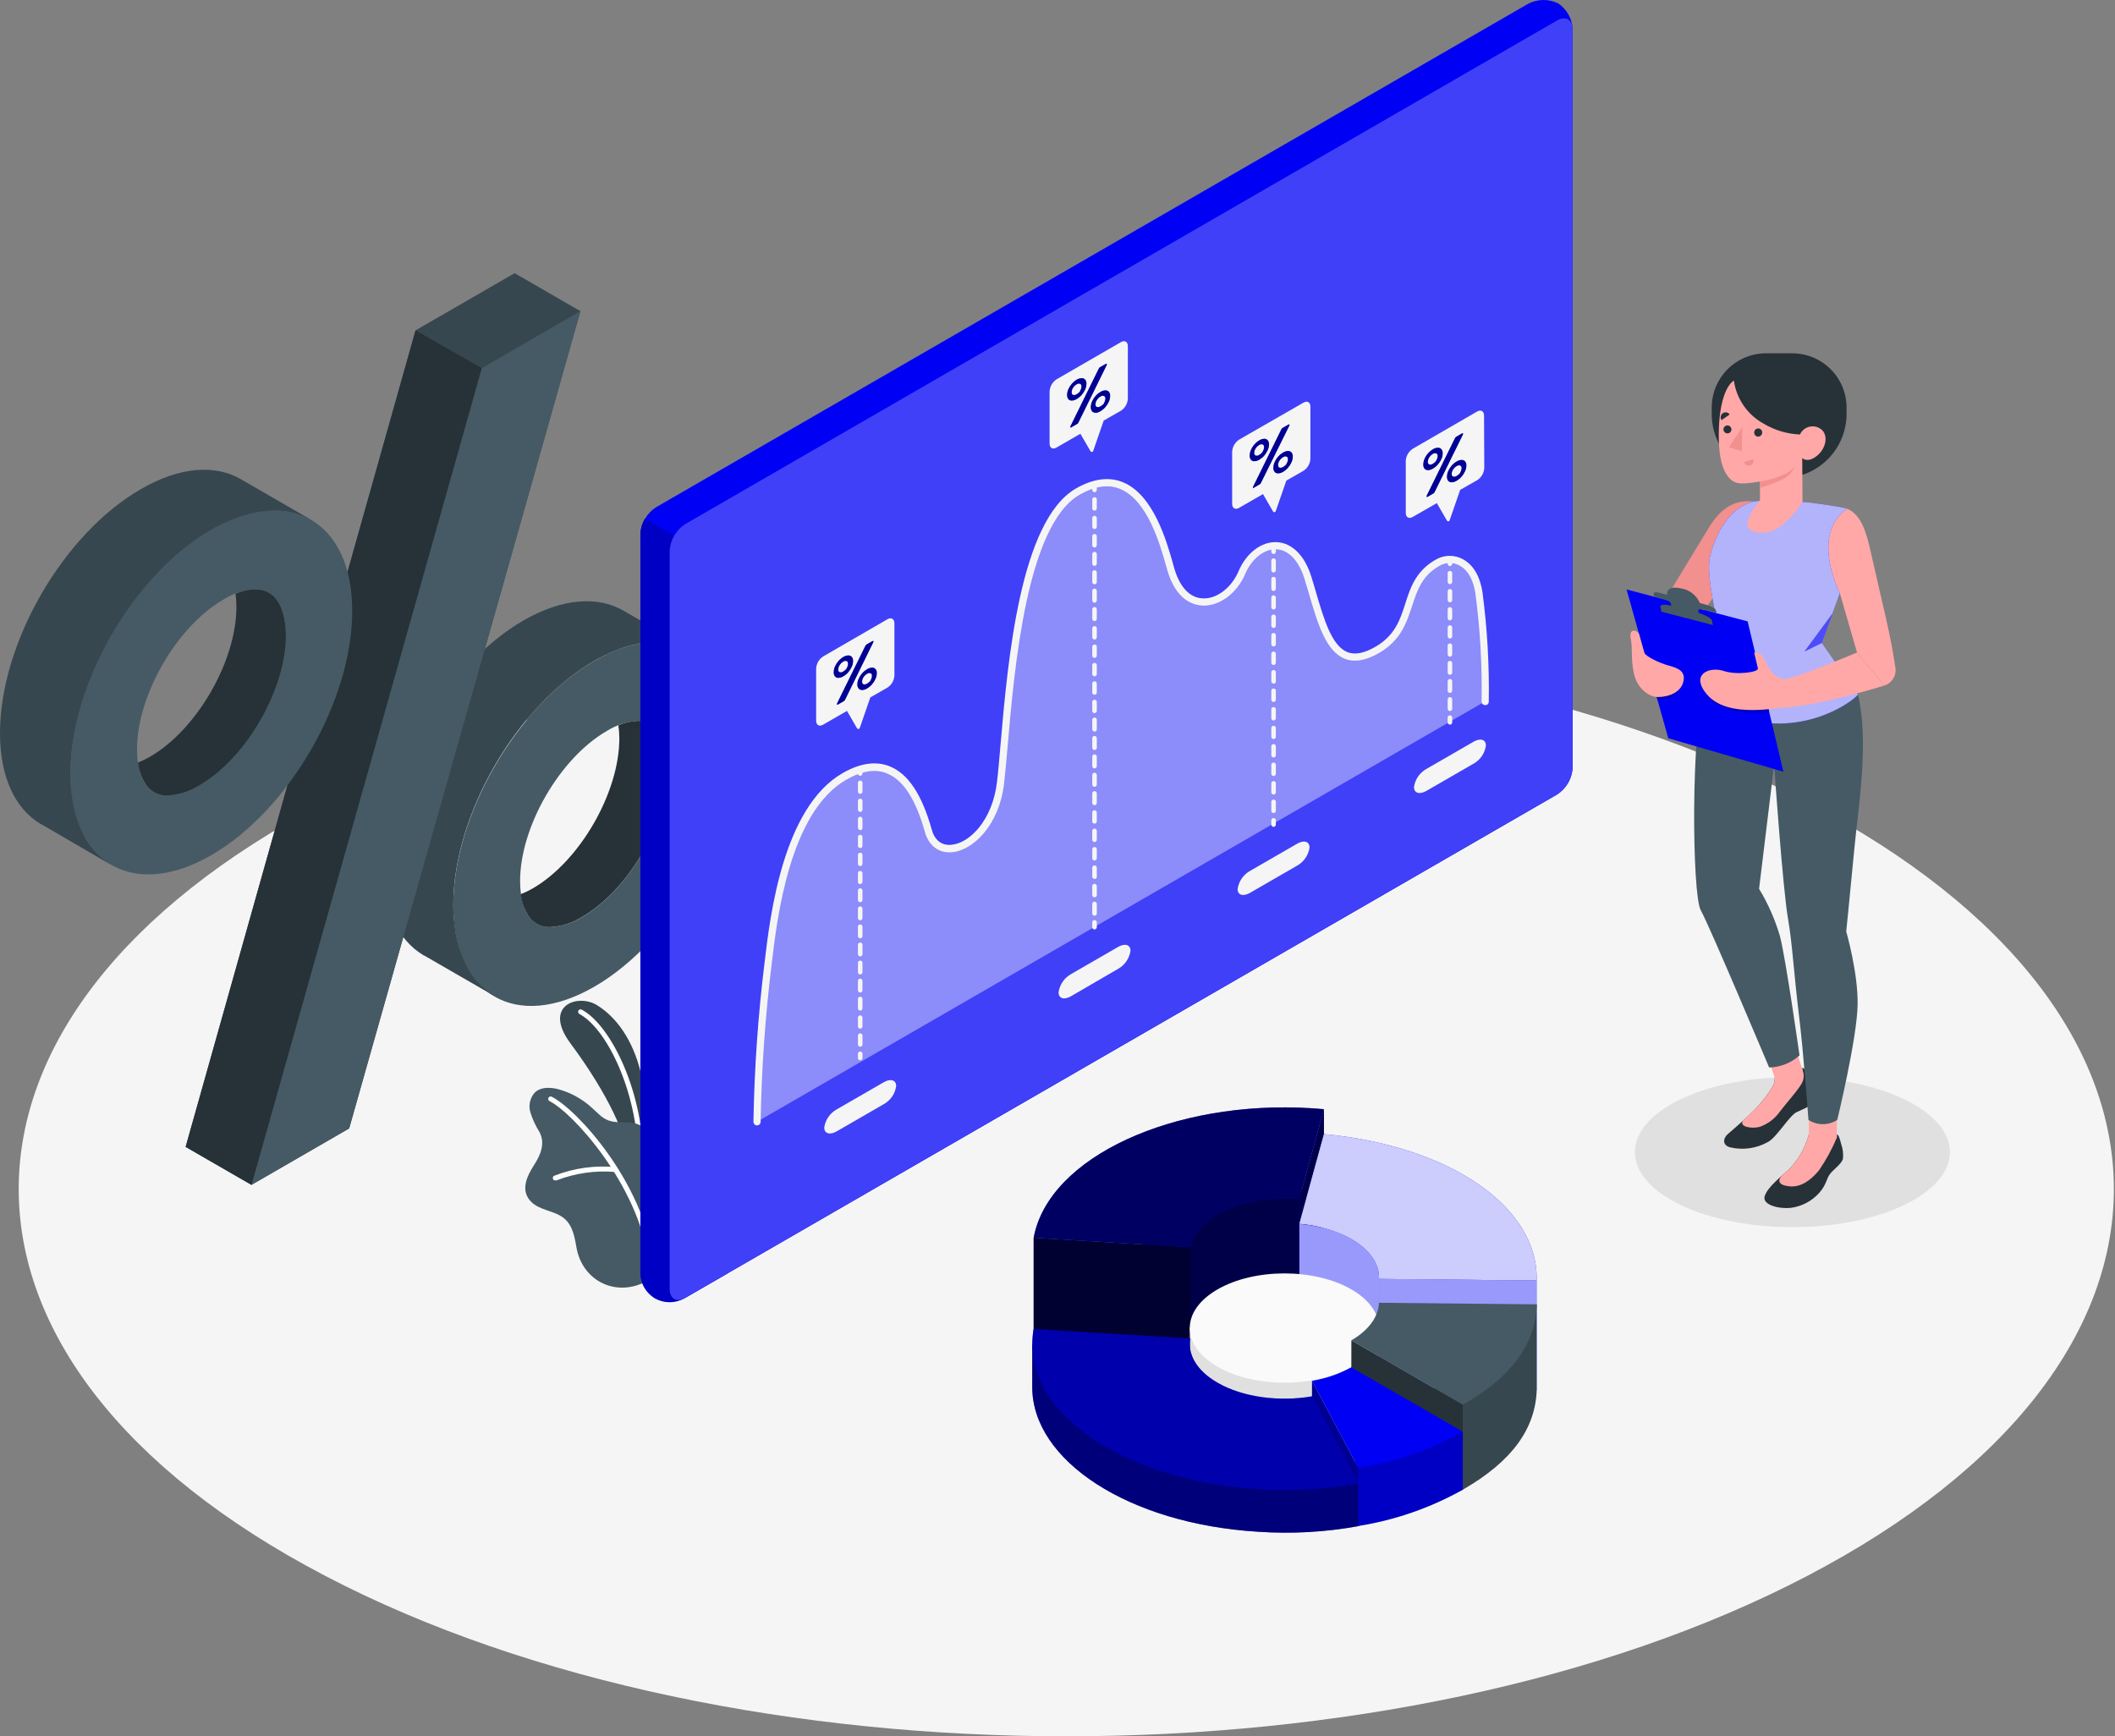 <svg width="296" height="243" viewBox="0 0 296 243" fill="none" xmlns="http://www.w3.org/2000/svg">
<rect x="0" y="0" width="296" height="243" fill="#808080" stroke="none"/>
<path d="M45.56 220.568C102.817 250.477 195.642 250.477 252.9 220.568C310.157 190.658 310.15 142.161 252.9 112.251C195.649 82.341 102.817 82.341 45.56 112.251C-11.698 142.161 -11.691 190.678 45.56 220.568Z" fill="#F5F5F5"/>
<path d="M266.435 168.668C257.832 172.768 243.885 172.768 235.268 168.668C226.651 164.568 226.658 157.912 235.268 153.812C243.878 149.712 257.818 149.712 266.435 153.812C275.052 157.912 275.045 164.561 266.435 168.668Z" fill="#E0E0E0"/>
<path d="M83.169 92.536C72.27 98.83 63.441 114.13 63.441 126.704C63.441 139.277 72.27 144.382 83.169 138.095C94.069 131.808 102.898 116.501 102.898 103.928C102.898 91.354 94.062 86.243 83.169 92.536ZM81.502 128.323C80.158 129.171 78.62 129.662 77.033 129.751C73.206 129.751 72.79 125.234 72.79 123.294C72.79 115.709 78.338 106.108 84.905 102.315C86.246 101.465 87.782 100.974 89.368 100.887C93.201 100.887 93.611 105.404 93.611 107.344C93.577 114.923 88.035 124.531 81.502 128.323Z" fill="#455A64"/>
<path d="M89.88 100.928C89.699 100.903 89.517 100.889 89.334 100.887C88.374 100.92 87.429 101.13 86.546 101.509C86.633 102.122 86.676 102.741 86.676 103.361C86.676 110.939 81.127 120.547 74.56 124.332C74.023 124.644 73.464 124.913 72.886 125.139C73.011 126.28 73.415 127.374 74.061 128.323C74.397 128.783 74.84 129.154 75.353 129.403C75.865 129.652 76.43 129.771 76.999 129.751C78.587 129.666 80.126 129.174 81.469 128.323C88.035 124.53 93.577 114.923 93.577 107.344C93.577 105.499 93.201 101.338 89.88 100.928Z" fill="#263238"/>
<path d="M97.09 91.142L87.304 85.491C83.716 83.393 78.769 83.68 73.302 86.81C62.369 93.104 53.574 108.404 53.574 120.977C53.574 127.196 55.734 131.576 59.232 133.667L59.328 133.735H59.383L69.031 139.304H69.079C67.4 138.258 66.054 136.755 65.198 134.972C64.448 133.437 63.947 131.792 63.715 130.1C63.537 128.951 63.446 127.791 63.442 126.628C63.442 114.048 72.27 98.748 83.17 92.461C84.178 91.883 85.229 91.383 86.313 90.965C87.895 90.32 89.57 89.93 91.274 89.81C93.296 89.651 95.32 90.088 97.096 91.067L97.09 91.142Z" fill="#37474F"/>
<path d="M81.229 43.547L72.024 38.231L58.159 46.233L25.98 160.509L35.192 165.825L48.866 157.926L81.229 43.547Z" fill="#37474F"/>
<path d="M48.866 157.925L35.192 165.825L67.419 51.522L81.229 43.547L48.866 157.925Z" fill="#455A64"/>
<path d="M35.192 165.825L67.418 51.522L58.159 46.233L25.98 160.509L35.192 165.825Z" fill="#263238"/>
<path d="M29.569 74.12C18.677 80.414 9.841 95.714 9.841 108.287C9.841 120.861 18.69 125.972 29.569 119.686C40.448 113.399 49.297 98.092 49.297 85.518C49.297 72.945 40.502 67.834 29.569 74.12ZM27.888 109.907C26.544 110.756 25.006 111.247 23.419 111.335C19.585 111.335 19.175 106.818 19.175 104.878C19.175 97.299 24.717 87.692 31.284 83.899C32.627 83.048 34.166 82.556 35.753 82.471C39.58 82.471 39.997 86.988 39.997 88.928C39.997 96.507 34.448 106.114 27.888 109.907Z" fill="#455A64"/>
<path d="M36.299 82.512C36.118 82.487 35.936 82.474 35.753 82.471C34.79 82.503 33.842 82.717 32.958 83.099C33.045 83.71 33.088 84.327 33.088 84.944C33.088 92.523 27.546 102.131 20.979 105.916C20.446 106.226 19.891 106.495 19.318 106.723C19.443 107.868 19.849 108.964 20.5 109.914C20.837 110.373 21.281 110.742 21.793 110.99C22.305 111.237 22.87 111.356 23.439 111.335C25.026 111.247 26.564 110.756 27.908 109.907C34.468 106.114 40.017 96.507 40.017 88.928C39.996 87.083 39.614 82.922 36.299 82.512Z" fill="#263238"/>
<path d="M43.508 72.726L33.723 67.075C30.149 64.991 25.202 65.278 19.735 68.442C8.801 74.728 0 90.028 0 102.609C0 108.827 2.166 113.208 5.658 115.299L5.754 115.367H5.808L15.444 120.977H15.498C13.817 119.934 12.469 118.434 11.61 116.652C10.861 115.114 10.36 113.467 10.127 111.772C9.949 110.624 9.857 109.463 9.854 108.301C9.854 95.721 18.689 80.421 29.582 74.134C30.592 73.559 31.642 73.058 32.725 72.637C34.31 71.993 35.987 71.603 37.693 71.483C39.713 71.324 41.735 71.761 43.508 72.74V72.726Z" fill="#37474F"/>
<path d="M183.629 201.366L190.086 213.563C195.227 212.749 200.183 211.03 204.724 208.486L189.109 204.98C187.517 205.889 185.631 201.017 183.629 201.366Z" fill="#0000F5"/>
<path opacity="0.2" d="M183.629 201.366L190.086 213.563C195.227 212.749 200.183 211.03 204.724 208.486L189.109 204.98C187.517 205.889 185.631 201.017 183.629 201.366Z" fill="black"/>
<path d="M170.392 194.156C173.515 192.352 177.793 191.648 181.838 192.017L185.289 172.2L181.838 166.05L164.03 168.387L144.896 196.404L145.491 197.259L166.579 198.789C166.921 197.095 168.151 195.461 170.392 194.156Z" fill="#0000F5"/>
<path opacity="0.7" d="M170.392 194.156C173.515 192.352 177.793 191.648 181.838 192.017L185.289 172.2L181.838 166.05L164.03 168.387L144.896 196.404L145.491 197.259L166.579 198.789C166.921 197.095 168.151 195.461 170.392 194.156Z" fill="black"/>
<path d="M185.289 158.732V155.233L181.838 167.793L181.845 171.292L185.289 158.732Z" fill="#0000F5"/>
<path opacity="0.7" d="M185.289 158.732V155.233L181.838 167.793L181.845 171.292L185.289 158.732Z" fill="black"/>
<path d="M170.393 169.932C173.516 168.135 177.794 167.424 181.839 167.793L185.29 155.233C166.033 153.477 147.952 161.055 144.904 172.173C144.815 172.487 144.72 172.918 144.665 173.232L166.587 174.565C166.922 172.87 168.152 171.23 170.393 169.932Z" fill="#0000F5"/>
<path opacity="0.6" d="M170.393 169.932C173.516 168.135 177.794 167.424 181.839 167.793L185.29 155.233C166.033 153.477 147.952 161.055 144.904 172.173C144.815 172.487 144.72 172.918 144.665 173.232L166.587 174.565C166.922 172.87 168.152 171.23 170.393 169.932Z" fill="black"/>
<path d="M166.587 188.854V174.565L144.665 173.232V187.521L166.587 188.854Z" fill="#0000F5"/>
<path opacity="0.8" d="M166.587 188.854V174.565L144.665 173.232V187.521L166.587 188.854Z" fill="black"/>
<path d="M189.129 173.43C191.781 174.968 193.065 176.984 192.99 178.993L215.055 179.218C215.37 168.934 202.885 160.344 185.289 158.718L181.838 171.278C184.393 171.472 186.878 172.206 189.129 173.43V173.43Z" fill="#0000F5"/>
<path opacity="0.8" d="M189.129 173.43C191.781 174.968 193.065 176.984 192.99 178.993L215.055 179.218C215.37 168.934 202.885 160.344 185.289 158.718L181.838 171.278C184.393 171.472 186.878 172.206 189.129 173.43V173.43Z" fill="white"/>
<path d="M192.99 178.993V194.211L215.055 194.436V179.218L192.99 178.993Z" fill="#0000F5"/>
<path opacity="0.6" d="M192.99 178.993V194.211L215.055 194.436V179.218L192.99 178.993Z" fill="white"/>
<path d="M192.998 178.993V194.095C192.998 192.14 191.713 190.179 189.13 188.683C187.08 187.494 184.511 192.298 181.846 192.052V171.292C187.873 171.804 193.107 174.845 192.998 178.993Z" fill="#0000F5"/>
<path opacity="0.6" d="M192.998 178.993V194.095C192.998 192.14 191.713 190.179 189.13 188.683C187.08 187.494 184.511 192.298 181.846 192.052V171.292C187.873 171.804 193.107 174.845 192.998 178.993Z" fill="white"/>
<path d="M193.003 185.772H166.517V203.58H193.003V185.772Z" fill="#E0E0E0"/>
<path d="M170.392 191.273C165.219 188.286 165.219 183.441 170.392 180.455C175.565 177.469 183.957 177.469 189.13 180.455C194.303 183.441 194.296 188.286 189.13 191.273C183.964 194.259 175.565 194.259 170.392 191.273Z" fill="#FAFAFA"/>
<path d="M192.99 194.211C192.921 196.117 191.623 203.518 189.129 204.967L204.743 208.472C211.577 204.536 214.911 199.992 215.075 194.423L192.99 194.211Z" fill="#37474F"/>
<path d="M215.055 182.553V194.436L204.723 208.486V196.609L215.055 182.553Z" fill="#37474F"/>
<path d="M192.99 182.328C192.921 184.234 191.623 186.127 189.129 187.583L204.743 196.596C211.577 192.66 214.911 188.116 215.075 182.546L192.99 182.328Z" fill="#455A64"/>
<path d="M204.722 196.609V208.486L189.107 199.473L189.128 187.583L204.722 196.609Z" fill="#263238"/>
<path d="M204.723 200.361L190.086 205.438V213.563L204.723 208.486V200.361Z" fill="#0000F5"/>
<path opacity="0.2" d="M204.723 200.361L190.086 205.438V213.563L204.723 208.486V200.361Z" fill="black"/>
<path d="M183.629 193.241L190.086 205.438C195.227 204.624 200.183 202.905 204.724 200.361L189.109 191.361C187.403 192.297 185.55 192.932 183.629 193.241V193.241Z" fill="#0000F5"/>
<path d="M183.622 193.241V196.944L190.086 213.563V205.438L183.622 193.241Z" fill="#0000F5"/>
<path opacity="0.4" d="M183.622 193.241V196.944L190.086 213.563V205.438L183.622 193.241Z" fill="black"/>
<path d="M173.515 203.662C170.59 201.967 166.196 201.017 166.586 198.81L144.466 188.198C144.466 188.198 144.466 193.459 144.466 194.19C144.514 204.441 157.976 213.276 176.077 214.37C180.761 214.692 185.467 214.43 190.086 213.591V207.639C185.555 208.404 177.095 205.712 173.515 203.662Z" fill="#0000F5"/>
<path opacity="0.5" d="M173.515 203.662C170.59 201.967 166.196 201.017 166.586 198.81L144.466 188.198C144.466 188.198 144.466 193.459 144.466 194.19C144.514 204.441 157.976 213.276 176.077 214.37C180.761 214.692 185.467 214.43 190.086 213.591V207.639C185.555 208.404 177.095 205.712 173.515 203.662Z" fill="black"/>
<path d="M170.392 193.507C167.467 191.819 166.196 189.53 166.586 187.323L144.664 185.99C142.614 197.184 156.691 207.215 176.098 208.39C180.782 208.709 185.487 208.448 190.106 207.611L183.649 195.414C179.098 196.206 173.973 195.578 170.392 193.507Z" fill="#0000F5"/>
<path opacity="0.3" d="M170.392 193.507C167.467 191.819 166.196 189.53 166.586 187.323L144.664 185.99C142.614 197.184 156.691 207.215 176.098 208.39C180.782 208.709 185.487 208.448 190.106 207.611L183.649 195.414C179.098 196.206 173.973 195.578 170.392 193.507Z" fill="black"/>
<path d="M90.386 162.661C90.957 158.425 90.706 154.119 89.648 149.978C88.514 145.461 86.232 142.318 83.532 140.664C80.833 139.01 75.92 140.746 79.842 146.028C83.765 151.311 87.749 158.035 88.172 163.112L90.386 162.661Z" fill="#37474F"/>
<path d="M89.627 163.153C89.583 163.152 89.538 163.142 89.497 163.124C89.456 163.106 89.419 163.08 89.388 163.048C89.357 163.016 89.332 162.978 89.316 162.936C89.3 162.894 89.292 162.849 89.293 162.805C89.484 153.463 85.104 144.067 81.093 141.908C81.012 141.865 80.951 141.792 80.924 141.705C80.898 141.618 80.906 141.524 80.949 141.443C80.992 141.363 81.064 141.302 81.152 141.275C81.239 141.248 81.333 141.257 81.414 141.3C85.63 143.555 90.201 153.238 90.003 162.818C90.004 162.866 89.994 162.913 89.975 162.957C89.955 163 89.927 163.039 89.891 163.071C89.856 163.102 89.814 163.126 89.768 163.14C89.723 163.155 89.675 163.159 89.627 163.153Z" fill="white"/>
<path d="M90.721 179.184C86.416 181.685 81.523 179.389 80.676 174.585C80.382 172.911 80.088 171.169 78.537 170.219C77.239 169.412 75.489 169.31 74.376 168.23C72.79 166.686 73.692 164.697 74.69 163.133C75.619 161.711 76.371 160.051 75.496 158.424C74.96 157.571 74.535 156.652 74.232 155.691C74.085 155.211 74.064 154.701 74.174 154.211C74.282 153.721 74.517 153.268 74.854 152.896C75.674 152.117 76.965 152.151 78.066 152.418C79.849 152.895 81.491 153.798 82.849 155.049C83.812 155.875 84.359 156.716 85.746 156.969C86.771 157.153 87.837 156.969 88.849 157.208C89.486 157.381 90.079 157.688 90.589 158.108C91.098 158.529 91.511 159.054 91.801 159.647C92.805 161.609 92.484 163.891 92.327 166.003C92.17 168.114 91.972 170.021 91.726 172.023C91.521 173.718 91.288 175.44 91.042 177.1C91.001 177.36 90.953 179.061 90.721 179.184Z" fill="#455A64"/>
<path d="M91.132 176.82C91.05 176.819 90.972 176.789 90.91 176.735C90.849 176.681 90.809 176.607 90.797 176.526C89.301 165.798 80.267 155.814 76.905 154.099C76.865 154.078 76.829 154.05 76.8 154.015C76.772 153.981 76.749 153.941 76.736 153.899C76.722 153.856 76.717 153.811 76.721 153.766C76.725 153.721 76.737 153.677 76.758 153.638C76.779 153.598 76.807 153.562 76.841 153.533C76.876 153.504 76.915 153.482 76.958 153.469C77.001 153.455 77.046 153.45 77.091 153.454C77.136 153.457 77.179 153.47 77.219 153.491C80.779 155.308 89.923 165.306 91.474 176.437C91.485 176.527 91.461 176.618 91.406 176.689C91.351 176.761 91.27 176.808 91.18 176.82H91.132Z" fill="white"/>
<path d="M77.779 165.203C77.689 165.221 77.594 165.203 77.517 165.151C77.441 165.1 77.387 165.02 77.369 164.93C77.351 164.839 77.37 164.745 77.421 164.668C77.472 164.591 77.552 164.538 77.642 164.52C80.353 163.469 83.27 163.067 86.164 163.344C86.208 163.348 86.252 163.36 86.292 163.381C86.332 163.401 86.367 163.429 86.395 163.464C86.424 163.498 86.446 163.538 86.459 163.581C86.472 163.624 86.476 163.669 86.471 163.713C86.467 163.758 86.454 163.802 86.433 163.842C86.411 163.882 86.382 163.917 86.347 163.946C86.312 163.974 86.272 163.995 86.229 164.008C86.186 164.021 86.14 164.026 86.095 164.021C83.308 163.78 80.503 164.183 77.895 165.196C77.857 165.203 77.818 165.205 77.779 165.203Z" fill="white"/>
<path d="M91.678 181.713C91.07 181.303 90.568 180.756 90.212 180.116C89.856 179.476 89.656 178.761 89.628 178.029V74.763C89.667 74.008 89.884 73.273 90.262 72.619C90.64 71.964 91.167 71.409 91.801 70.997L213.839 0.545C214.485 0.203 215.203 0.016 215.933 0.001C216.664 -0.014 217.389 0.141 218.049 0.456C218.656 0.86 219.159 1.403 219.516 2.04C219.872 2.677 220.072 3.389 220.099 4.119V107.42C220.06 108.174 219.842 108.909 219.465 109.563C219.087 110.218 218.56 110.773 217.926 111.185L95.887 181.637C95.241 181.979 94.523 182.164 93.792 182.177C93.06 182.19 92.336 182.031 91.678 181.713V181.713Z" fill="#0000F5"/>
<path d="M101.874 79.293L90.257 72.596C89.865 73.245 89.646 73.984 89.622 74.742V178.029C89.601 178.768 89.78 179.499 90.141 180.144C90.501 180.789 91.029 181.325 91.669 181.695C92.309 182.065 93.037 182.254 93.776 182.244C94.515 182.234 95.238 182.025 95.868 181.637L101.854 178.18L101.874 79.293Z" fill="#0000F5"/>
<path opacity="0.2" d="M101.874 79.293L90.257 72.596C89.865 73.245 89.646 73.984 89.622 74.742V178.029C89.601 178.768 89.78 179.499 90.141 180.144C90.501 180.789 91.029 181.325 91.669 181.695C92.309 182.065 93.037 182.254 93.776 182.244C94.515 182.234 95.238 182.025 95.868 181.637L101.854 178.18L101.874 79.293Z" fill="black"/>
<path d="M95.887 73.355L217.912 2.868C219.114 2.185 220.085 2.738 220.085 4.119V107.42C220.045 108.174 219.828 108.909 219.45 109.563C219.073 110.218 218.545 110.773 217.912 111.185L95.887 181.637C94.691 182.321 93.721 181.767 93.721 180.38V77.12C93.759 76.366 93.975 75.632 94.352 74.977C94.728 74.323 95.254 73.767 95.887 73.355Z" fill="#0000F5"/>
<g opacity="0.5">
<path opacity="0.5" d="M95.887 73.355L217.912 2.868C219.114 2.185 220.085 2.738 220.085 4.119V107.42C220.045 108.174 219.828 108.909 219.45 109.563C219.073 110.218 218.545 110.773 217.912 111.185L95.887 181.637C94.691 182.321 93.721 181.767 93.721 180.38V77.12C93.759 76.366 93.975 75.632 94.352 74.977C94.728 74.323 95.254 73.767 95.887 73.355Z" fill="white"/>
</g>
<path opacity="0.4" d="M105.946 156.996C106.071 149.548 106.593 142.112 107.511 134.719C108.461 126.69 110.409 113.139 118.158 108.67C125.907 104.201 128.811 112.278 129.925 116.262C131.38 121.421 138.952 118.155 140.011 109.64C141.07 101.126 141.747 74.031 150.821 68.79C159.896 63.549 162.835 76.163 163.866 79.683C165.916 86.598 171.862 84.692 173.809 80.106C175.757 75.521 181.053 74.407 183.055 80.851C185.057 87.295 186.301 94.696 192.792 90.896C198.485 87.562 195.867 81.487 201.423 78.596C203.043 77.762 206.268 78.227 206.992 82.983C207.654 88.012 207.944 93.082 207.86 98.153L105.946 156.996Z" fill="white"/>
<path d="M105.946 157.502C105.813 157.5 105.686 157.446 105.593 157.351C105.5 157.257 105.447 157.129 105.447 156.996C105.572 149.523 106.095 142.062 107.012 134.644C107.777 128.173 109.575 113.023 117.905 108.212C120.371 106.791 122.599 106.47 124.533 107.256C127.109 108.301 129.029 111.198 130.41 116.139C130.82 117.588 131.776 118.339 133.095 118.237C135.747 118.032 138.87 114.745 139.512 109.593C139.683 108.226 139.847 106.354 140.031 104.187C141.043 92.482 142.765 72.89 150.575 68.366C152.974 67 155.174 66.685 157.129 67.478C161.427 69.221 163.279 75.747 164.16 78.883C164.228 79.136 164.29 79.361 164.351 79.566C165.11 82.156 166.511 83.666 168.294 83.742C170.256 83.871 172.36 82.259 173.344 79.936C174.438 77.359 176.57 75.767 178.702 75.876C180.834 75.986 182.61 77.749 183.533 80.735C183.752 81.418 183.963 82.15 184.168 82.86C185.31 86.735 186.376 90.377 188.576 91.265C189.635 91.682 190.934 91.429 192.539 90.493C195.218 88.921 195.956 86.755 196.68 84.459C197.405 82.163 198.232 79.724 201.191 78.186C201.733 77.92 202.33 77.785 202.935 77.792C203.539 77.799 204.133 77.948 204.669 78.227C205.707 78.753 207.04 80.004 207.484 82.942C208.149 88 208.442 93.1 208.359 98.201C208.36 98.268 208.347 98.334 208.321 98.395C208.296 98.456 208.258 98.511 208.209 98.557C208.161 98.602 208.104 98.637 208.041 98.66C207.979 98.682 207.912 98.691 207.846 98.686C207.713 98.683 207.587 98.627 207.495 98.531C207.403 98.435 207.352 98.307 207.354 98.174C207.442 93.132 207.154 88.091 206.493 83.093C206.111 80.571 205.045 79.539 204.218 79.122C203.823 78.916 203.386 78.805 202.941 78.797C202.496 78.79 202.056 78.888 201.655 79.081C199.058 80.448 198.368 82.539 197.637 84.773C196.858 87.145 196.052 89.598 193.045 91.361C191.152 92.461 189.574 92.728 188.207 92.195C185.556 91.142 184.414 87.254 183.205 83.14C183 82.457 182.795 81.726 182.576 81.029C181.784 78.473 180.349 76.963 178.654 76.874C176.959 76.785 175.182 78.179 174.267 80.332C173.105 83.065 170.631 84.883 168.233 84.746C166.935 84.671 164.584 83.933 163.388 79.853C163.326 79.655 163.265 79.423 163.19 79.17C162.349 76.191 160.593 69.979 156.746 68.421C155.099 67.738 153.192 68.032 151.074 69.248C143.694 73.512 141.965 93.534 141.036 104.29C140.844 106.463 140.68 108.342 140.51 109.757C139.826 115.421 136.225 119.043 133.171 119.276C131.373 119.412 129.979 118.353 129.446 116.446C128.155 111.861 126.426 109.183 124.15 108.246C122.524 107.563 120.59 107.884 118.403 109.142C110.511 113.699 108.755 128.501 108.01 134.822C107.097 142.194 106.577 149.61 106.452 157.037C106.441 157.164 106.384 157.282 106.29 157.368C106.196 157.455 106.073 157.502 105.946 157.502V157.502Z" fill="#F5F5F5"/>
<path d="M120.391 108.574C120.306 108.574 120.224 108.541 120.164 108.48C120.104 108.42 120.07 108.338 120.07 108.253V107.625C120.063 107.579 120.066 107.532 120.079 107.488C120.092 107.444 120.114 107.403 120.145 107.368C120.175 107.333 120.212 107.305 120.254 107.286C120.296 107.267 120.341 107.257 120.388 107.257C120.434 107.257 120.479 107.267 120.521 107.286C120.563 107.305 120.6 107.333 120.631 107.368C120.661 107.403 120.683 107.444 120.696 107.488C120.709 107.532 120.712 107.579 120.705 107.625V108.253C120.705 108.337 120.672 108.418 120.614 108.478C120.555 108.538 120.475 108.573 120.391 108.574V108.574Z" fill="#F5F5F5"/>
<path d="M120.391 146.493C120.349 146.493 120.307 146.485 120.268 146.469C120.229 146.453 120.194 146.429 120.164 146.399C120.134 146.369 120.11 146.334 120.094 146.295C120.078 146.256 120.07 146.214 120.07 146.172V144.894C120.081 144.818 120.119 144.748 120.178 144.698C120.236 144.647 120.31 144.62 120.388 144.62C120.465 144.62 120.539 144.647 120.598 144.698C120.656 144.748 120.694 144.818 120.705 144.894V146.158C120.707 146.201 120.7 146.244 120.686 146.284C120.671 146.324 120.648 146.361 120.619 146.392C120.589 146.423 120.554 146.448 120.515 146.465C120.476 146.483 120.434 146.492 120.391 146.493V146.493ZM120.391 143.965C120.306 143.965 120.224 143.931 120.164 143.871C120.104 143.81 120.07 143.729 120.07 143.644V142.379C120.081 142.303 120.119 142.233 120.178 142.183C120.236 142.133 120.31 142.105 120.388 142.105C120.465 142.105 120.539 142.133 120.598 142.183C120.656 142.233 120.694 142.303 120.705 142.379V143.644C120.705 143.728 120.672 143.808 120.614 143.868C120.555 143.928 120.475 143.963 120.391 143.965V143.965ZM120.391 141.436C120.349 141.436 120.307 141.428 120.268 141.412C120.229 141.396 120.194 141.372 120.164 141.342C120.134 141.312 120.11 141.277 120.094 141.238C120.078 141.199 120.07 141.157 120.07 141.115V139.858C120.063 139.812 120.066 139.766 120.079 139.721C120.092 139.677 120.114 139.636 120.145 139.601C120.175 139.566 120.212 139.538 120.254 139.519C120.296 139.5 120.341 139.49 120.388 139.49C120.434 139.49 120.479 139.5 120.521 139.519C120.563 139.538 120.6 139.566 120.631 139.601C120.661 139.636 120.683 139.677 120.696 139.721C120.709 139.766 120.712 139.812 120.705 139.858V141.115C120.705 141.199 120.672 141.28 120.614 141.34C120.555 141.4 120.475 141.435 120.391 141.436V141.436ZM120.391 138.908C120.307 138.908 120.226 138.875 120.166 138.816C120.106 138.758 120.072 138.678 120.07 138.594V137.329C120.063 137.284 120.066 137.237 120.079 137.193C120.092 137.149 120.114 137.108 120.145 137.073C120.175 137.038 120.212 137.01 120.254 136.991C120.296 136.972 120.341 136.962 120.388 136.962C120.434 136.962 120.479 136.972 120.521 136.991C120.563 137.01 120.6 137.038 120.631 137.073C120.661 137.108 120.683 137.149 120.696 137.193C120.709 137.237 120.712 137.284 120.705 137.329V138.594C120.704 138.676 120.67 138.755 120.611 138.814C120.553 138.873 120.474 138.906 120.391 138.908V138.908ZM120.391 136.38C120.307 136.38 120.226 136.347 120.166 136.288C120.106 136.229 120.072 136.149 120.07 136.065V134.801C120.063 134.755 120.066 134.709 120.079 134.665C120.092 134.62 120.114 134.579 120.145 134.544C120.175 134.51 120.212 134.482 120.254 134.462C120.296 134.443 120.341 134.433 120.388 134.433C120.434 134.433 120.479 134.443 120.521 134.462C120.563 134.482 120.6 134.51 120.631 134.544C120.661 134.579 120.683 134.62 120.696 134.665C120.709 134.709 120.712 134.755 120.705 134.801V136.065C120.704 136.148 120.67 136.227 120.611 136.286C120.553 136.344 120.474 136.378 120.391 136.38V136.38ZM120.391 133.851C120.307 133.851 120.226 133.818 120.166 133.76C120.106 133.701 120.072 133.621 120.07 133.537V132.273C120.063 132.227 120.066 132.181 120.079 132.136C120.092 132.092 120.114 132.051 120.145 132.016C120.175 131.981 120.212 131.953 120.254 131.934C120.296 131.915 120.341 131.905 120.388 131.905C120.434 131.905 120.479 131.915 120.521 131.934C120.563 131.953 120.6 131.981 120.631 132.016C120.661 132.051 120.683 132.092 120.696 132.136C120.709 132.181 120.712 132.227 120.705 132.273V133.537C120.704 133.62 120.67 133.699 120.611 133.757C120.553 133.816 120.474 133.85 120.391 133.851V133.851ZM120.391 131.323C120.307 131.323 120.226 131.29 120.166 131.231C120.106 131.172 120.072 131.093 120.07 131.009V129.744C120.063 129.699 120.066 129.652 120.079 129.608C120.092 129.564 120.114 129.523 120.145 129.488C120.175 129.453 120.212 129.425 120.254 129.406C120.296 129.386 120.341 129.376 120.388 129.376C120.434 129.376 120.479 129.386 120.521 129.406C120.563 129.425 120.6 129.453 120.631 129.488C120.661 129.523 120.683 129.564 120.696 129.608C120.709 129.652 120.712 129.699 120.705 129.744V131.009C120.704 131.091 120.67 131.17 120.611 131.229C120.553 131.287 120.474 131.321 120.391 131.323V131.323ZM120.391 128.795C120.349 128.795 120.308 128.788 120.269 128.773C120.23 128.757 120.194 128.734 120.164 128.705C120.134 128.676 120.111 128.641 120.094 128.602C120.078 128.563 120.07 128.522 120.07 128.48V127.216C120.063 127.17 120.066 127.124 120.079 127.08C120.092 127.035 120.114 126.994 120.145 126.959C120.175 126.924 120.212 126.896 120.254 126.877C120.296 126.858 120.341 126.848 120.388 126.848C120.434 126.848 120.479 126.858 120.521 126.877C120.563 126.896 120.6 126.924 120.631 126.959C120.661 126.994 120.683 127.035 120.696 127.08C120.709 127.124 120.712 127.17 120.705 127.216V128.494C120.702 128.575 120.667 128.651 120.609 128.707C120.55 128.763 120.472 128.795 120.391 128.795V128.795ZM120.391 126.266C120.349 126.267 120.308 126.26 120.269 126.244C120.23 126.229 120.194 126.206 120.164 126.177C120.134 126.147 120.111 126.112 120.094 126.074C120.078 126.035 120.07 125.994 120.07 125.952V124.688C120.063 124.642 120.066 124.595 120.079 124.551C120.092 124.507 120.114 124.466 120.145 124.431C120.175 124.396 120.212 124.368 120.254 124.349C120.296 124.33 120.341 124.32 120.388 124.32C120.434 124.32 120.479 124.33 120.521 124.349C120.563 124.368 120.6 124.396 120.631 124.431C120.661 124.466 120.683 124.507 120.696 124.551C120.709 124.595 120.712 124.642 120.705 124.688V125.952C120.705 125.993 120.697 126.034 120.681 126.072C120.666 126.11 120.642 126.145 120.613 126.174C120.584 126.203 120.549 126.226 120.511 126.242C120.473 126.258 120.432 126.266 120.391 126.266V126.266ZM120.391 123.738C120.349 123.739 120.308 123.731 120.269 123.716C120.23 123.7 120.194 123.677 120.164 123.648C120.134 123.619 120.111 123.584 120.094 123.545C120.078 123.507 120.07 123.465 120.07 123.423V122.159C120.081 122.083 120.119 122.013 120.178 121.963C120.236 121.913 120.31 121.885 120.388 121.885C120.465 121.885 120.539 121.913 120.598 121.963C120.656 122.013 120.694 122.083 120.705 122.159V123.423C120.698 123.502 120.662 123.575 120.604 123.628C120.546 123.681 120.47 123.711 120.391 123.71V123.738ZM120.391 121.216C120.306 121.216 120.224 121.182 120.164 121.122C120.104 121.062 120.07 120.98 120.07 120.895V119.61C120.081 119.534 120.119 119.464 120.178 119.414C120.236 119.364 120.31 119.336 120.388 119.336C120.465 119.336 120.539 119.364 120.598 119.414C120.656 119.464 120.694 119.534 120.705 119.61V120.875C120.708 120.918 120.702 120.961 120.688 121.002C120.673 121.043 120.651 121.081 120.621 121.113C120.592 121.145 120.556 121.17 120.517 121.188C120.477 121.206 120.434 121.215 120.391 121.216V121.216ZM120.391 118.688C120.306 118.688 120.224 118.654 120.164 118.594C120.104 118.534 120.07 118.452 120.07 118.367V117.103C120.081 117.026 120.119 116.957 120.178 116.906C120.236 116.856 120.31 116.828 120.388 116.828C120.465 116.828 120.539 116.856 120.598 116.906C120.656 116.957 120.694 117.026 120.705 117.103V118.367C120.705 118.451 120.672 118.531 120.614 118.591C120.555 118.651 120.475 118.686 120.391 118.688V118.688ZM120.391 116.159C120.306 116.159 120.224 116.126 120.164 116.065C120.104 116.005 120.07 115.924 120.07 115.838V114.574C120.081 114.498 120.119 114.428 120.178 114.378C120.236 114.327 120.31 114.3 120.388 114.3C120.465 114.3 120.539 114.327 120.598 114.378C120.656 114.428 120.694 114.498 120.705 114.574V115.838C120.71 115.883 120.706 115.928 120.692 115.97C120.678 116.013 120.656 116.052 120.627 116.085C120.597 116.119 120.561 116.146 120.52 116.164C120.48 116.183 120.436 116.193 120.391 116.194V116.159ZM120.391 113.631C120.306 113.631 120.224 113.597 120.164 113.537C120.104 113.477 120.07 113.395 120.07 113.31V112.046C120.081 111.97 120.119 111.9 120.178 111.849C120.236 111.799 120.31 111.771 120.388 111.771C120.465 111.771 120.539 111.799 120.598 111.849C120.656 111.9 120.694 111.97 120.705 112.046V113.31C120.705 113.394 120.672 113.475 120.614 113.535C120.555 113.595 120.475 113.629 120.391 113.631V113.631ZM120.391 111.103C120.306 111.103 120.224 111.069 120.164 111.009C120.104 110.948 120.07 110.867 120.07 110.782V109.517C120.081 109.441 120.119 109.371 120.178 109.321C120.236 109.271 120.31 109.243 120.388 109.243C120.465 109.243 120.539 109.271 120.598 109.321C120.656 109.371 120.694 109.441 120.705 109.517V110.782C120.705 110.866 120.672 110.946 120.614 111.006C120.555 111.066 120.475 111.101 120.391 111.103V111.103Z" fill="#F5F5F5"/>
<path d="M120.391 148.393C120.349 148.393 120.308 148.385 120.269 148.368C120.23 148.352 120.194 148.329 120.164 148.299C120.135 148.269 120.111 148.234 120.095 148.195C120.079 148.156 120.07 148.114 120.07 148.072V147.436C120.082 147.36 120.12 147.29 120.178 147.24C120.236 147.189 120.311 147.162 120.388 147.162C120.465 147.162 120.54 147.189 120.598 147.24C120.656 147.29 120.695 147.36 120.706 147.436V148.072C120.706 148.156 120.673 148.236 120.614 148.296C120.555 148.356 120.475 148.391 120.391 148.393V148.393Z" fill="#F5F5F5"/>
<path d="M153.178 68.886C153.095 68.884 153.016 68.85 152.958 68.792C152.899 68.733 152.866 68.654 152.864 68.572V67.936C152.857 67.89 152.86 67.844 152.873 67.799C152.886 67.755 152.908 67.714 152.938 67.679C152.969 67.644 153.006 67.616 153.048 67.597C153.09 67.578 153.135 67.568 153.182 67.568C153.228 67.568 153.273 67.578 153.315 67.597C153.357 67.616 153.394 67.644 153.425 67.679C153.455 67.714 153.477 67.755 153.49 67.799C153.503 67.844 153.506 67.89 153.499 67.936V68.572C153.497 68.655 153.463 68.735 153.403 68.794C153.343 68.853 153.262 68.886 153.178 68.886V68.886Z" fill="#F5F5F5"/>
<path d="M153.178 128.159C153.094 128.157 153.014 128.123 152.955 128.063C152.897 128.003 152.864 127.922 152.864 127.838V126.553C152.857 126.508 152.86 126.461 152.873 126.417C152.886 126.372 152.908 126.331 152.938 126.296C152.969 126.262 153.006 126.234 153.048 126.214C153.09 126.195 153.135 126.185 153.182 126.185C153.228 126.185 153.273 126.195 153.315 126.214C153.357 126.234 153.394 126.262 153.425 126.296C153.455 126.331 153.477 126.372 153.49 126.417C153.503 126.461 153.506 126.508 153.499 126.553V127.81C153.503 127.855 153.498 127.9 153.483 127.942C153.469 127.984 153.446 128.023 153.415 128.055C153.385 128.088 153.349 128.114 153.308 128.132C153.267 128.15 153.223 128.159 153.178 128.159V128.159ZM153.178 125.583C153.094 125.581 153.014 125.546 152.955 125.486C152.897 125.426 152.864 125.346 152.864 125.262V123.97C152.875 123.894 152.913 123.824 152.972 123.774C153.03 123.723 153.104 123.696 153.182 123.696C153.259 123.696 153.333 123.723 153.391 123.774C153.45 123.824 153.488 123.894 153.499 123.97V125.262C153.499 125.304 153.491 125.346 153.475 125.385C153.459 125.423 153.435 125.459 153.405 125.489C153.375 125.519 153.34 125.542 153.301 125.558C153.262 125.574 153.22 125.583 153.178 125.583V125.583ZM153.178 123C153.095 123 153.015 122.967 152.956 122.908C152.897 122.849 152.864 122.769 152.864 122.685V121.394C152.875 121.318 152.913 121.248 152.972 121.198C153.03 121.147 153.104 121.119 153.182 121.119C153.259 121.119 153.333 121.147 153.391 121.198C153.45 121.248 153.488 121.318 153.499 121.394V122.685C153.503 122.73 153.498 122.774 153.483 122.816C153.469 122.858 153.446 122.896 153.415 122.928C153.385 122.96 153.348 122.986 153.307 123.003C153.266 123.02 153.222 123.028 153.178 123.027V123ZM153.178 120.424C153.095 120.422 153.016 120.388 152.958 120.33C152.899 120.271 152.866 120.192 152.864 120.109V118.818C152.875 118.741 152.913 118.672 152.972 118.621C153.03 118.571 153.104 118.543 153.182 118.543C153.259 118.543 153.333 118.571 153.391 118.621C153.45 118.672 153.488 118.741 153.499 118.818V120.109C153.497 120.193 153.463 120.273 153.403 120.332C153.343 120.391 153.262 120.424 153.178 120.424V120.424ZM153.178 117.847C153.095 117.846 153.016 117.812 152.958 117.753C152.899 117.695 152.866 117.616 152.864 117.533V116.241C152.875 116.165 152.913 116.096 152.972 116.045C153.03 115.995 153.104 115.967 153.182 115.967C153.259 115.967 153.333 115.995 153.391 116.045C153.45 116.096 153.488 116.165 153.499 116.241V117.56C153.491 117.639 153.453 117.713 153.394 117.766C153.335 117.819 153.258 117.848 153.178 117.847V117.847ZM153.178 115.271C153.095 115.269 153.016 115.236 152.958 115.177C152.899 115.119 152.866 115.04 152.864 114.957V113.665C152.875 113.589 152.913 113.519 152.972 113.469C153.03 113.419 153.104 113.391 153.182 113.391C153.259 113.391 153.333 113.419 153.391 113.469C153.45 113.519 153.488 113.589 153.499 113.665V114.957C153.497 115.041 153.463 115.121 153.403 115.18C153.343 115.238 153.262 115.271 153.178 115.271V115.271ZM153.178 112.695C153.094 112.693 153.014 112.659 152.955 112.598C152.897 112.538 152.864 112.458 152.864 112.374V111.089C152.857 111.043 152.86 110.997 152.873 110.953C152.886 110.908 152.908 110.867 152.938 110.832C152.969 110.798 153.006 110.77 153.048 110.75C153.09 110.731 153.135 110.721 153.182 110.721C153.228 110.721 153.273 110.731 153.315 110.75C153.357 110.77 153.394 110.798 153.425 110.832C153.455 110.867 153.477 110.908 153.49 110.953C153.503 110.997 153.506 111.043 153.499 111.089V112.374C153.499 112.416 153.491 112.458 153.475 112.497C153.459 112.536 153.435 112.571 153.405 112.601C153.375 112.631 153.34 112.654 153.301 112.67C153.262 112.687 153.22 112.695 153.178 112.695V112.695ZM153.178 110.119C153.094 110.117 153.014 110.082 152.955 110.022C152.897 109.962 152.864 109.882 152.864 109.798V108.513C152.857 108.467 152.86 108.421 152.873 108.376C152.886 108.332 152.908 108.291 152.938 108.256C152.969 108.221 153.006 108.193 153.048 108.174C153.09 108.155 153.135 108.145 153.182 108.145C153.228 108.145 153.273 108.155 153.315 108.174C153.357 108.193 153.394 108.221 153.425 108.256C153.455 108.291 153.477 108.332 153.49 108.376C153.503 108.421 153.506 108.467 153.499 108.513V109.798C153.499 109.84 153.491 109.882 153.475 109.92C153.459 109.959 153.435 109.995 153.405 110.025C153.375 110.054 153.34 110.078 153.301 110.094C153.262 110.11 153.22 110.119 153.178 110.119V110.119ZM153.178 107.543C153.094 107.541 153.014 107.506 152.955 107.446C152.897 107.386 152.864 107.305 152.864 107.221V105.944C152.857 105.898 152.86 105.851 152.873 105.807C152.886 105.763 152.908 105.722 152.938 105.687C152.969 105.652 153.006 105.624 153.048 105.605C153.09 105.586 153.135 105.576 153.182 105.576C153.228 105.576 153.273 105.586 153.315 105.605C153.357 105.624 153.394 105.652 153.425 105.687C153.455 105.722 153.477 105.763 153.49 105.807C153.503 105.851 153.506 105.898 153.499 105.944V107.228C153.497 107.312 153.463 107.392 153.403 107.451C153.343 107.51 153.262 107.543 153.178 107.543V107.543ZM153.178 104.966C153.094 104.965 153.014 104.93 152.955 104.87C152.897 104.81 152.864 104.729 152.864 104.645V103.36C152.857 103.315 152.86 103.268 152.873 103.224C152.886 103.18 152.908 103.139 152.938 103.104C152.969 103.069 153.006 103.041 153.048 103.022C153.09 103.003 153.135 102.993 153.182 102.993C153.228 102.993 153.273 103.003 153.315 103.022C153.357 103.041 153.394 103.069 153.425 103.104C153.455 103.139 153.477 103.18 153.49 103.224C153.503 103.268 153.506 103.315 153.499 103.36V104.645C153.499 104.687 153.491 104.729 153.475 104.768C153.459 104.807 153.435 104.842 153.405 104.872C153.375 104.902 153.34 104.926 153.301 104.942C153.262 104.958 153.22 104.966 153.178 104.966V104.966ZM153.178 102.39C153.094 102.388 153.014 102.354 152.955 102.294C152.897 102.234 152.864 102.153 152.864 102.069V100.784C152.857 100.739 152.86 100.692 152.873 100.648C152.886 100.604 152.908 100.563 152.938 100.528C152.969 100.493 153.006 100.465 153.048 100.446C153.09 100.426 153.135 100.416 153.182 100.416C153.228 100.416 153.273 100.426 153.315 100.446C153.357 100.465 153.394 100.493 153.425 100.528C153.455 100.563 153.477 100.604 153.49 100.648C153.503 100.692 153.506 100.739 153.499 100.784V102.069C153.499 102.111 153.491 102.153 153.475 102.192C153.459 102.231 153.435 102.266 153.405 102.296C153.375 102.326 153.34 102.35 153.301 102.366C153.262 102.382 153.22 102.39 153.178 102.39V102.39ZM153.178 99.807C153.095 99.807 153.015 99.774 152.956 99.715C152.897 99.656 152.864 99.576 152.864 99.493V98.201C152.875 98.125 152.913 98.055 152.972 98.005C153.03 97.954 153.104 97.927 153.182 97.927C153.259 97.927 153.333 97.954 153.391 98.005C153.45 98.055 153.488 98.125 153.499 98.201V99.493C153.496 99.575 153.46 99.652 153.4 99.709C153.34 99.765 153.26 99.795 153.178 99.793V99.807ZM153.178 97.231C153.095 97.231 153.015 97.198 152.956 97.139C152.897 97.08 152.864 97 152.864 96.916V95.625C152.875 95.549 152.913 95.479 152.972 95.429C153.03 95.378 153.104 95.351 153.182 95.351C153.259 95.351 153.333 95.378 153.391 95.429C153.45 95.479 153.488 95.549 153.499 95.625V96.916C153.499 96.958 153.491 97 153.475 97.038C153.459 97.077 153.435 97.112 153.405 97.141C153.375 97.171 153.339 97.194 153.3 97.209C153.262 97.224 153.22 97.232 153.178 97.231V97.231ZM153.178 94.655C153.095 94.653 153.016 94.619 152.958 94.561C152.899 94.502 152.866 94.423 152.864 94.34V93.049C152.875 92.973 152.913 92.903 152.972 92.853C153.03 92.802 153.104 92.774 153.182 92.774C153.259 92.774 153.333 92.802 153.391 92.853C153.45 92.903 153.488 92.973 153.499 93.049V94.327C153.5 94.369 153.493 94.412 153.477 94.452C153.461 94.491 153.438 94.528 153.408 94.558C153.378 94.589 153.342 94.613 153.303 94.63C153.263 94.646 153.221 94.655 153.178 94.655V94.655ZM153.178 92.079C153.095 92.077 153.016 92.043 152.958 91.984C152.899 91.926 152.866 91.847 152.864 91.764V90.473C152.875 90.396 152.913 90.327 152.972 90.276C153.03 90.226 153.104 90.198 153.182 90.198C153.259 90.198 153.333 90.226 153.391 90.276C153.45 90.327 153.488 90.396 153.499 90.473V91.764C153.497 91.848 153.463 91.928 153.403 91.987C153.343 92.046 153.262 92.079 153.178 92.079V92.079ZM153.178 89.502C153.095 89.501 153.016 89.467 152.958 89.408C152.899 89.35 152.866 89.271 152.864 89.188V87.896C152.875 87.82 152.913 87.751 152.972 87.7C153.03 87.65 153.104 87.622 153.182 87.622C153.259 87.622 153.333 87.65 153.391 87.7C153.45 87.751 153.488 87.82 153.499 87.896V89.188C153.497 89.272 153.463 89.352 153.403 89.411C153.343 89.469 153.262 89.502 153.178 89.502V89.502ZM153.178 86.926C153.094 86.924 153.014 86.89 152.955 86.83C152.897 86.77 152.864 86.689 152.864 86.605V85.32C152.857 85.275 152.86 85.228 152.873 85.184C152.886 85.139 152.908 85.099 152.938 85.064C152.969 85.029 153.006 85.001 153.048 84.981C153.09 84.962 153.135 84.952 153.182 84.952C153.228 84.952 153.273 84.962 153.315 84.981C153.357 85.001 153.394 85.029 153.425 85.064C153.455 85.099 153.477 85.139 153.49 85.184C153.503 85.228 153.506 85.275 153.499 85.32V86.605C153.499 86.647 153.491 86.689 153.475 86.728C153.459 86.767 153.435 86.802 153.405 86.832C153.375 86.862 153.34 86.885 153.301 86.902C153.262 86.918 153.22 86.926 153.178 86.926V86.926ZM153.178 84.35C153.094 84.348 153.014 84.313 152.955 84.253C152.897 84.193 152.864 84.113 152.864 84.029V82.744C152.857 82.698 152.86 82.652 152.873 82.608C152.886 82.563 152.908 82.522 152.938 82.487C152.969 82.452 153.006 82.424 153.048 82.405C153.09 82.386 153.135 82.376 153.182 82.376C153.228 82.376 153.273 82.386 153.315 82.405C153.357 82.424 153.394 82.452 153.425 82.487C153.455 82.522 153.477 82.563 153.49 82.608C153.503 82.652 153.506 82.698 153.499 82.744V84.029C153.499 84.071 153.491 84.113 153.475 84.152C153.459 84.191 153.435 84.226 153.405 84.256C153.375 84.286 153.34 84.309 153.301 84.325C153.262 84.342 153.22 84.35 153.178 84.35V84.35ZM153.178 81.774C153.094 81.772 153.014 81.737 152.955 81.677C152.897 81.617 152.864 81.537 152.864 81.453V80.168C152.857 80.122 152.86 80.076 152.873 80.031C152.886 79.987 152.908 79.946 152.938 79.911C152.969 79.876 153.006 79.848 153.048 79.829C153.09 79.81 153.135 79.8 153.182 79.8C153.228 79.8 153.273 79.81 153.315 79.829C153.357 79.848 153.394 79.876 153.425 79.911C153.455 79.946 153.477 79.987 153.49 80.031C153.503 80.076 153.506 80.122 153.499 80.168V81.453C153.499 81.495 153.491 81.536 153.475 81.575C153.459 81.614 153.435 81.65 153.405 81.68C153.375 81.709 153.34 81.733 153.301 81.749C153.262 81.765 153.22 81.774 153.178 81.774V81.774ZM153.178 79.197C153.094 79.196 153.014 79.161 152.955 79.101C152.897 79.041 152.864 78.96 152.864 78.876V77.592C152.857 77.546 152.86 77.499 152.873 77.455C152.886 77.411 152.908 77.37 152.938 77.335C152.969 77.3 153.006 77.272 153.048 77.253C153.09 77.234 153.135 77.224 153.182 77.224C153.228 77.224 153.273 77.234 153.315 77.253C153.357 77.272 153.394 77.3 153.425 77.335C153.455 77.37 153.477 77.411 153.49 77.455C153.503 77.499 153.506 77.546 153.499 77.592V78.876C153.499 78.918 153.491 78.96 153.475 78.999C153.459 79.038 153.435 79.074 153.405 79.103C153.375 79.133 153.34 79.157 153.301 79.173C153.262 79.189 153.22 79.197 153.178 79.197V79.197ZM153.178 76.621C153.094 76.62 153.014 76.585 152.955 76.525C152.897 76.465 152.864 76.384 152.864 76.3V75.008C152.875 74.932 152.913 74.863 152.972 74.812C153.03 74.762 153.104 74.734 153.182 74.734C153.259 74.734 153.333 74.762 153.391 74.812C153.45 74.863 153.488 74.932 153.499 75.008V76.3C153.499 76.342 153.491 76.384 153.475 76.423C153.459 76.462 153.435 76.497 153.405 76.527C153.375 76.557 153.34 76.581 153.301 76.597C153.262 76.613 153.22 76.621 153.178 76.621V76.621ZM153.178 74.038C153.095 74.038 153.015 74.005 152.956 73.946C152.897 73.887 152.864 73.807 152.864 73.724V72.46C152.875 72.383 152.913 72.314 152.972 72.263C153.03 72.213 153.104 72.185 153.182 72.185C153.259 72.185 153.333 72.213 153.391 72.263C153.45 72.314 153.488 72.383 153.499 72.46V73.751C153.492 73.831 153.455 73.905 153.396 73.958C153.336 74.012 153.258 74.04 153.178 74.038V74.038ZM153.178 71.462C153.095 71.462 153.015 71.429 152.956 71.37C152.897 71.311 152.864 71.231 152.864 71.148V69.856C152.875 69.78 152.913 69.71 152.972 69.66C153.03 69.609 153.104 69.582 153.182 69.582C153.259 69.582 153.333 69.609 153.391 69.66C153.45 69.71 153.488 69.78 153.499 69.856V71.148C153.499 71.189 153.491 71.231 153.475 71.27C153.459 71.308 153.435 71.343 153.405 71.372C153.375 71.402 153.339 71.425 153.3 71.44C153.262 71.456 153.22 71.463 153.178 71.462V71.462Z" fill="#F5F5F5"/>
<path d="M153.178 130.079C153.095 130.077 153.016 130.044 152.958 129.985C152.899 129.927 152.866 129.848 152.864 129.765V129.129C152.857 129.084 152.86 129.037 152.873 128.993C152.886 128.949 152.908 128.908 152.938 128.873C152.969 128.838 153.006 128.81 153.048 128.791C153.09 128.771 153.135 128.761 153.182 128.761C153.228 128.761 153.273 128.771 153.315 128.791C153.357 128.81 153.394 128.838 153.425 128.873C153.455 128.908 153.477 128.949 153.49 128.993C153.503 129.037 153.506 129.084 153.499 129.129V129.765C153.497 129.849 153.463 129.929 153.403 129.988C153.343 130.046 153.262 130.079 153.178 130.079V130.079Z" fill="#F5F5F5"/>
<path d="M178.237 77.53C178.153 77.528 178.073 77.494 178.014 77.434C177.956 77.374 177.923 77.293 177.923 77.209V76.56C177.934 76.484 177.972 76.414 178.031 76.363C178.089 76.313 178.164 76.285 178.241 76.285C178.318 76.285 178.392 76.313 178.451 76.363C178.509 76.414 178.547 76.484 178.558 76.56V77.243C178.55 77.322 178.512 77.395 178.453 77.448C178.394 77.501 178.317 77.531 178.237 77.53Z" fill="#F5F5F5"/>
<path d="M178.238 113.788C178.155 113.787 178.076 113.753 178.017 113.694C177.959 113.636 177.925 113.557 177.923 113.474V112.176C177.935 112.099 177.973 112.03 178.031 111.979C178.089 111.929 178.164 111.901 178.241 111.901C178.318 111.901 178.393 111.929 178.451 111.979C178.509 112.03 178.548 112.099 178.559 112.176V113.46C178.56 113.503 178.552 113.546 178.536 113.585C178.521 113.625 178.497 113.661 178.467 113.692C178.437 113.722 178.402 113.747 178.362 113.763C178.323 113.78 178.28 113.788 178.238 113.788V113.788ZM178.238 111.198C178.155 111.197 178.076 111.163 178.017 111.104C177.959 111.046 177.925 110.967 177.923 110.884V109.586C177.935 109.509 177.973 109.44 178.031 109.389C178.089 109.339 178.164 109.311 178.241 109.311C178.318 109.311 178.393 109.339 178.451 109.389C178.509 109.44 178.548 109.509 178.559 109.586V110.884C178.557 110.968 178.522 111.048 178.462 111.107C178.402 111.166 178.322 111.198 178.238 111.198V111.198ZM178.238 108.609C178.155 108.607 178.076 108.573 178.017 108.515C177.959 108.456 177.925 108.377 177.923 108.294V106.996C177.935 106.92 177.973 106.85 178.031 106.8C178.089 106.749 178.164 106.721 178.241 106.721C178.318 106.721 178.393 106.749 178.451 106.8C178.509 106.85 178.548 106.92 178.559 106.996V108.294C178.557 108.378 178.522 108.458 178.462 108.517C178.402 108.576 178.322 108.609 178.238 108.609V108.609ZM178.238 106.019C178.155 106.017 178.076 105.983 178.017 105.925C177.959 105.866 177.925 105.787 177.923 105.704V104.406C177.935 104.33 177.973 104.26 178.031 104.21C178.089 104.159 178.164 104.132 178.241 104.132C178.318 104.132 178.393 104.159 178.451 104.21C178.509 104.26 178.548 104.33 178.559 104.406V105.704C178.557 105.788 178.522 105.868 178.462 105.927C178.402 105.986 178.322 106.019 178.238 106.019V106.019ZM178.238 103.429C178.155 103.427 178.076 103.393 178.017 103.335C177.959 103.276 177.925 103.197 177.923 103.114V101.843C177.935 101.767 177.973 101.697 178.031 101.647C178.089 101.597 178.164 101.569 178.241 101.569C178.318 101.569 178.393 101.597 178.451 101.647C178.509 101.697 178.548 101.767 178.559 101.843V103.142C178.55 103.221 178.513 103.294 178.454 103.347C178.394 103.4 178.317 103.429 178.238 103.429V103.429ZM178.238 100.839C178.155 100.837 178.076 100.804 178.017 100.745C177.959 100.686 177.925 100.607 177.923 100.525V99.226C177.935 99.15 177.973 99.08 178.031 99.03C178.089 98.98 178.164 98.952 178.241 98.952C178.318 98.952 178.393 98.98 178.451 99.03C178.509 99.08 178.548 99.15 178.559 99.226V100.525C178.557 100.609 178.522 100.689 178.462 100.747C178.402 100.806 178.322 100.839 178.238 100.839V100.839ZM178.238 98.249C178.155 98.247 178.076 98.214 178.017 98.155C177.959 98.097 177.925 98.017 177.923 97.935V96.636C177.935 96.56 177.973 96.49 178.031 96.44C178.089 96.39 178.164 96.362 178.241 96.362C178.318 96.362 178.393 96.39 178.451 96.44C178.509 96.49 178.548 96.56 178.559 96.636V97.935C178.557 98.019 178.522 98.099 178.462 98.157C178.402 98.216 178.322 98.249 178.238 98.249V98.249ZM178.238 95.659C178.155 95.657 178.076 95.624 178.017 95.565C177.959 95.507 177.925 95.428 177.923 95.345V94.046C177.935 93.97 177.973 93.9 178.031 93.85C178.089 93.8 178.164 93.772 178.241 93.772C178.318 93.772 178.393 93.8 178.451 93.85C178.509 93.9 178.548 93.97 178.559 94.046V95.345C178.563 95.389 178.557 95.434 178.543 95.476C178.528 95.518 178.505 95.557 178.475 95.59C178.445 95.623 178.408 95.649 178.367 95.667C178.326 95.684 178.282 95.694 178.238 95.693V95.659ZM178.238 93.069C178.155 93.068 178.076 93.034 178.017 92.975C177.959 92.917 177.925 92.838 177.923 92.755V91.457C177.935 91.38 177.973 91.311 178.031 91.26C178.089 91.21 178.164 91.182 178.241 91.182C178.318 91.182 178.393 91.21 178.451 91.26C178.509 91.311 178.548 91.38 178.559 91.457V92.755C178.557 92.839 178.522 92.919 178.462 92.978C178.402 93.036 178.322 93.069 178.238 93.069V93.069ZM178.238 90.479C178.155 90.478 178.076 90.444 178.017 90.385C177.959 90.327 177.925 90.248 177.923 90.165V88.86C177.935 88.784 177.973 88.714 178.031 88.664C178.089 88.613 178.164 88.585 178.241 88.585C178.318 88.585 178.393 88.613 178.451 88.664C178.509 88.714 178.548 88.784 178.559 88.86V90.158C178.559 90.2 178.551 90.242 178.534 90.281C178.518 90.32 178.495 90.356 178.465 90.385C178.435 90.415 178.4 90.439 178.361 90.455C178.322 90.471 178.28 90.479 178.238 90.479V90.479ZM178.238 87.89C178.155 87.888 178.076 87.854 178.017 87.796C177.959 87.737 177.925 87.658 177.923 87.575V86.277C177.935 86.201 177.973 86.131 178.031 86.081C178.089 86.03 178.164 86.002 178.241 86.002C178.318 86.002 178.393 86.03 178.451 86.081C178.509 86.131 178.548 86.201 178.559 86.277V87.575C178.557 87.659 178.522 87.739 178.462 87.798C178.402 87.857 178.322 87.89 178.238 87.89V87.89ZM178.238 85.3C178.154 85.298 178.074 85.263 178.015 85.203C177.956 85.143 177.923 85.062 177.923 84.978V83.687C177.917 83.641 177.92 83.595 177.933 83.55C177.946 83.506 177.968 83.465 177.998 83.43C178.028 83.395 178.065 83.367 178.107 83.348C178.149 83.329 178.195 83.319 178.241 83.319C178.287 83.319 178.333 83.329 178.375 83.348C178.417 83.367 178.454 83.395 178.484 83.43C178.514 83.465 178.537 83.506 178.549 83.55C178.562 83.595 178.566 83.641 178.559 83.687V84.978C178.559 85.064 178.525 85.145 178.465 85.206C178.405 85.266 178.323 85.3 178.238 85.3V85.3ZM178.238 82.71C178.154 82.708 178.074 82.673 178.015 82.613C177.956 82.553 177.923 82.473 177.923 82.389V81.097C177.917 81.052 177.92 81.005 177.933 80.961C177.946 80.916 177.968 80.875 177.998 80.841C178.028 80.806 178.065 80.778 178.107 80.758C178.149 80.739 178.195 80.729 178.241 80.729C178.287 80.729 178.333 80.739 178.375 80.758C178.417 80.778 178.454 80.806 178.484 80.841C178.514 80.875 178.537 80.916 178.549 80.961C178.562 81.005 178.566 81.052 178.559 81.097V82.389C178.559 82.474 178.525 82.555 178.465 82.616C178.405 82.676 178.323 82.71 178.238 82.71V82.71ZM178.238 80.12C178.154 80.118 178.074 80.084 178.015 80.023C177.956 79.963 177.923 79.883 177.923 79.799V78.507C177.917 78.462 177.92 78.415 177.933 78.371C177.946 78.326 177.968 78.285 177.998 78.251C178.028 78.216 178.065 78.188 178.107 78.168C178.149 78.149 178.195 78.139 178.241 78.139C178.287 78.139 178.333 78.149 178.375 78.168C178.417 78.188 178.454 78.216 178.484 78.251C178.514 78.285 178.537 78.326 178.549 78.371C178.562 78.415 178.566 78.462 178.559 78.507V79.799C178.559 79.884 178.525 79.966 178.465 80.026C178.405 80.086 178.323 80.12 178.238 80.12V80.12Z" fill="#F5F5F5"/>
<path d="M178.237 115.722C178.153 115.72 178.073 115.686 178.014 115.626C177.956 115.566 177.923 115.485 177.923 115.401V114.765C177.934 114.689 177.972 114.62 178.031 114.569C178.089 114.519 178.164 114.491 178.241 114.491C178.318 114.491 178.392 114.519 178.451 114.569C178.509 114.62 178.547 114.689 178.558 114.765V115.401C178.558 115.443 178.55 115.485 178.534 115.524C178.518 115.563 178.494 115.598 178.464 115.628C178.434 115.658 178.399 115.682 178.36 115.698C178.321 115.714 178.279 115.722 178.237 115.722V115.722Z" fill="#F5F5F5"/>
<path d="M202.926 79.225C202.84 79.225 202.759 79.191 202.699 79.131C202.638 79.07 202.604 78.989 202.604 78.904V78.268C202.616 78.192 202.654 78.122 202.712 78.072C202.771 78.021 202.845 77.994 202.922 77.994C202.999 77.994 203.074 78.021 203.132 78.072C203.191 78.122 203.229 78.192 203.24 78.268V78.904C203.24 78.988 203.207 79.068 203.148 79.128C203.09 79.188 203.01 79.223 202.926 79.225V79.225Z" fill="#F5F5F5"/>
<path d="M202.926 99.513C202.841 99.513 202.759 99.479 202.699 99.419C202.639 99.359 202.605 99.277 202.605 99.192V97.928C202.598 97.882 202.601 97.836 202.614 97.791C202.627 97.747 202.65 97.706 202.68 97.671C202.71 97.636 202.747 97.608 202.789 97.589C202.831 97.57 202.877 97.56 202.923 97.56C202.969 97.56 203.014 97.57 203.056 97.589C203.098 97.608 203.136 97.636 203.166 97.671C203.196 97.706 203.218 97.747 203.231 97.791C203.244 97.836 203.247 97.882 203.24 97.928V99.192C203.241 99.276 203.208 99.357 203.149 99.417C203.09 99.477 203.01 99.511 202.926 99.513V99.513ZM202.926 96.978C202.841 96.978 202.759 96.944 202.699 96.884C202.639 96.824 202.605 96.742 202.605 96.657V95.393C202.598 95.347 202.601 95.3 202.614 95.256C202.627 95.212 202.65 95.171 202.68 95.136C202.71 95.101 202.747 95.073 202.789 95.054C202.831 95.035 202.877 95.025 202.923 95.025C202.969 95.025 203.014 95.035 203.056 95.054C203.098 95.073 203.136 95.101 203.166 95.136C203.196 95.171 203.218 95.212 203.231 95.256C203.244 95.3 203.247 95.347 203.24 95.393V96.657C203.241 96.741 203.208 96.822 203.149 96.882C203.09 96.942 203.01 96.976 202.926 96.978V96.978ZM202.926 94.443C202.841 94.443 202.759 94.409 202.699 94.349C202.639 94.288 202.605 94.207 202.605 94.122V92.858C202.598 92.812 202.601 92.765 202.614 92.721C202.627 92.677 202.65 92.636 202.68 92.601C202.71 92.566 202.747 92.538 202.789 92.519C202.831 92.499 202.877 92.49 202.923 92.49C202.969 92.49 203.014 92.499 203.056 92.519C203.098 92.538 203.136 92.566 203.166 92.601C203.196 92.636 203.218 92.677 203.231 92.721C203.244 92.765 203.247 92.812 203.24 92.858V94.122C203.241 94.206 203.208 94.286 203.149 94.346C203.09 94.406 203.01 94.441 202.926 94.443V94.443ZM202.926 91.908C202.841 91.908 202.759 91.874 202.699 91.814C202.639 91.753 202.605 91.672 202.605 91.587V90.316C202.616 90.239 202.654 90.169 202.713 90.119C202.771 90.069 202.846 90.041 202.923 90.041C203 90.041 203.074 90.069 203.133 90.119C203.191 90.169 203.229 90.239 203.24 90.316V91.593C203.239 91.676 203.205 91.755 203.146 91.814C203.088 91.872 203.009 91.906 202.926 91.908V91.908ZM202.926 89.366C202.884 89.367 202.843 89.359 202.804 89.344C202.765 89.328 202.729 89.305 202.699 89.276C202.67 89.247 202.646 89.212 202.63 89.173C202.613 89.135 202.605 89.093 202.605 89.051V87.78C202.616 87.704 202.654 87.634 202.713 87.584C202.771 87.534 202.846 87.506 202.923 87.506C203 87.506 203.074 87.534 203.133 87.584C203.191 87.634 203.229 87.704 203.24 87.78V89.051C203.24 89.135 203.207 89.215 203.148 89.273C203.089 89.332 203.01 89.366 202.926 89.366V89.366ZM202.926 86.83C202.842 86.83 202.761 86.797 202.701 86.739C202.641 86.68 202.607 86.6 202.605 86.516V85.245C202.616 85.169 202.654 85.099 202.713 85.049C202.771 84.998 202.846 84.971 202.923 84.971C203 84.971 203.074 84.998 203.133 85.049C203.191 85.099 203.229 85.169 203.24 85.245V86.516C203.234 86.595 203.198 86.669 203.14 86.723C203.082 86.778 203.006 86.808 202.926 86.81V86.83ZM202.926 84.295C202.842 84.295 202.761 84.262 202.701 84.204C202.641 84.145 202.607 84.065 202.605 83.981V82.71C202.616 82.634 202.654 82.564 202.713 82.513C202.771 82.463 202.846 82.435 202.923 82.435C203 82.435 203.074 82.463 203.133 82.513C203.191 82.564 203.229 82.634 203.24 82.71V83.981C203.239 84.064 203.205 84.143 203.146 84.201C203.088 84.26 203.009 84.293 202.926 84.295V84.295ZM202.926 81.76C202.842 81.76 202.761 81.727 202.701 81.668C202.641 81.61 202.607 81.53 202.605 81.446V80.175C202.616 80.098 202.654 80.029 202.713 79.978C202.771 79.928 202.846 79.9 202.923 79.9C203 79.9 203.074 79.928 203.133 79.978C203.191 80.029 203.229 80.098 203.24 80.175V81.446C203.239 81.528 203.205 81.607 203.146 81.666C203.088 81.725 203.009 81.758 202.926 81.76V81.76Z" fill="#F5F5F5"/>
<path d="M202.926 101.413C202.884 101.414 202.843 101.406 202.804 101.391C202.765 101.376 202.729 101.353 202.699 101.323C202.67 101.294 202.646 101.259 202.63 101.22C202.613 101.182 202.605 101.14 202.605 101.099V100.477C202.598 100.431 202.601 100.385 202.614 100.34C202.627 100.296 202.65 100.255 202.68 100.22C202.71 100.185 202.747 100.157 202.789 100.138C202.831 100.119 202.877 100.109 202.923 100.109C202.969 100.109 203.014 100.119 203.056 100.138C203.098 100.157 203.136 100.185 203.166 100.22C203.196 100.255 203.218 100.296 203.231 100.34C203.244 100.385 203.247 100.431 203.24 100.477V101.112C203.237 101.193 203.202 101.27 203.144 101.326C203.085 101.382 203.007 101.413 202.926 101.413V101.413Z" fill="#F5F5F5"/>
<path d="M183.396 56.914C183.396 56.292 182.959 56.039 182.419 56.353L173.42 61.526C173.135 61.713 172.898 61.965 172.728 62.26C172.558 62.556 172.46 62.887 172.442 63.228V70.512C172.442 71.134 172.88 71.387 173.42 71.073L176.761 69.145L178.162 71.578C178.183 71.613 178.213 71.641 178.249 71.659C178.285 71.677 178.326 71.685 178.366 71.68C178.407 71.676 178.445 71.66 178.476 71.635C178.508 71.609 178.532 71.576 178.545 71.537L180.027 67.26L182.419 65.893C182.705 65.708 182.942 65.458 183.112 65.163C183.282 64.869 183.379 64.538 183.396 64.198V56.914Z" fill="#F5F5F5"/>
<path d="M175.565 64.547C175.475 64.554 175.384 64.54 175.3 64.507C175.216 64.474 175.141 64.422 175.08 64.355C174.949 64.186 174.885 63.974 174.902 63.761C174.903 63.482 174.963 63.207 175.08 62.954C175.2 62.677 175.363 62.421 175.565 62.196C175.759 61.968 175.99 61.774 176.248 61.622C176.454 61.494 176.689 61.421 176.932 61.41C177.022 61.405 177.113 61.42 177.197 61.454C177.281 61.489 177.356 61.541 177.417 61.608C177.55 61.776 177.616 61.989 177.601 62.203C177.597 62.479 177.534 62.752 177.417 63.002C177.293 63.279 177.129 63.537 176.932 63.768C176.736 63.99 176.505 64.179 176.248 64.328C176.044 64.46 175.808 64.536 175.565 64.547ZM175.346 68.23C175.348 68.187 175.36 68.145 175.38 68.107L179.289 60.16L179.392 59.982C179.434 59.937 179.482 59.898 179.535 59.866L180.335 59.408C180.35 59.401 180.366 59.398 180.382 59.398C180.399 59.398 180.415 59.401 180.43 59.408C180.444 59.411 180.455 59.419 180.463 59.431C180.47 59.442 180.473 59.456 180.471 59.469C180.47 59.516 180.456 59.561 180.43 59.599L176.487 67.553C176.487 67.622 176.419 67.669 176.399 67.704C176.362 67.743 176.318 67.776 176.269 67.799L175.462 68.271C175.394 68.36 175.346 68.312 175.346 68.23V68.23ZM176.713 63.187C176.835 63.01 176.904 62.801 176.911 62.585C176.923 62.508 176.91 62.429 176.874 62.359C176.839 62.289 176.782 62.232 176.713 62.196C176.63 62.171 176.542 62.166 176.456 62.182C176.371 62.197 176.29 62.232 176.221 62.285C176.02 62.402 175.852 62.566 175.729 62.763C175.605 62.945 175.537 63.158 175.531 63.378C175.52 63.454 175.533 63.531 175.569 63.598C175.605 63.666 175.66 63.72 175.729 63.754C175.812 63.779 175.899 63.784 175.984 63.77C176.07 63.756 176.151 63.722 176.221 63.672C176.432 63.556 176.61 63.389 176.74 63.187H176.713ZM178.886 66.248C178.794 66.255 178.702 66.241 178.617 66.206C178.532 66.172 178.455 66.118 178.394 66.05C178.26 65.885 178.194 65.674 178.209 65.462C178.214 65.188 178.277 64.918 178.394 64.67C178.517 64.39 178.683 64.132 178.886 63.904C179.08 63.678 179.311 63.486 179.569 63.337C179.774 63.205 180.009 63.129 180.253 63.118C180.344 63.114 180.434 63.128 180.519 63.161C180.604 63.194 180.681 63.245 180.745 63.31C180.879 63.477 180.945 63.69 180.929 63.904C180.925 64.181 180.862 64.453 180.745 64.704C180.618 64.981 180.453 65.239 180.253 65.469C180.057 65.694 179.826 65.885 179.569 66.036C179.371 66.159 179.146 66.232 178.913 66.248H178.886ZM180.054 64.881C180.18 64.703 180.249 64.491 180.253 64.273C180.253 64.075 180.191 63.952 180.054 63.897C179.971 63.872 179.883 63.867 179.798 63.882C179.712 63.898 179.631 63.933 179.562 63.986C179.36 64.101 179.191 64.266 179.07 64.465C178.949 64.642 178.88 64.851 178.872 65.066C178.872 65.271 178.941 65.401 179.07 65.449C179.154 65.47 179.241 65.474 179.326 65.458C179.411 65.443 179.492 65.409 179.562 65.36C179.77 65.248 179.948 65.089 180.082 64.895L180.054 64.881Z" fill="#0000F5"/>
<path opacity="0.4" d="M175.565 64.547C175.475 64.554 175.384 64.54 175.3 64.507C175.216 64.474 175.141 64.422 175.08 64.355C174.949 64.186 174.885 63.974 174.902 63.761C174.903 63.482 174.963 63.207 175.08 62.954C175.2 62.677 175.363 62.421 175.565 62.196C175.759 61.968 175.99 61.774 176.248 61.622C176.454 61.494 176.689 61.421 176.932 61.41C177.022 61.405 177.113 61.42 177.197 61.454C177.281 61.489 177.356 61.541 177.417 61.608C177.55 61.776 177.616 61.989 177.601 62.203C177.597 62.479 177.534 62.752 177.417 63.002C177.293 63.279 177.129 63.537 176.932 63.768C176.736 63.99 176.505 64.179 176.248 64.328C176.044 64.46 175.808 64.536 175.565 64.547ZM175.346 68.23C175.348 68.187 175.36 68.145 175.38 68.107L179.289 60.16L179.392 59.982C179.434 59.937 179.482 59.898 179.535 59.866L180.335 59.408C180.35 59.401 180.366 59.398 180.382 59.398C180.399 59.398 180.415 59.401 180.43 59.408C180.444 59.411 180.455 59.419 180.463 59.431C180.47 59.442 180.473 59.456 180.471 59.469C180.47 59.516 180.456 59.561 180.43 59.599L176.487 67.553C176.487 67.622 176.419 67.669 176.399 67.704C176.362 67.743 176.318 67.776 176.269 67.799L175.462 68.271C175.394 68.36 175.346 68.312 175.346 68.23V68.23ZM176.713 63.187C176.835 63.01 176.904 62.801 176.911 62.585C176.923 62.508 176.91 62.429 176.874 62.359C176.839 62.289 176.782 62.232 176.713 62.196C176.63 62.171 176.542 62.166 176.456 62.182C176.371 62.197 176.29 62.232 176.221 62.285C176.02 62.402 175.852 62.566 175.729 62.763C175.605 62.945 175.537 63.158 175.531 63.378C175.52 63.454 175.533 63.531 175.569 63.598C175.605 63.666 175.66 63.72 175.729 63.754C175.812 63.779 175.899 63.784 175.984 63.77C176.07 63.756 176.151 63.722 176.221 63.672C176.432 63.556 176.61 63.389 176.74 63.187H176.713ZM178.886 66.248C178.794 66.255 178.702 66.241 178.617 66.206C178.532 66.172 178.455 66.118 178.394 66.05C178.26 65.885 178.194 65.674 178.209 65.462C178.214 65.188 178.277 64.918 178.394 64.67C178.517 64.39 178.683 64.132 178.886 63.904C179.08 63.678 179.311 63.486 179.569 63.337C179.774 63.205 180.009 63.129 180.253 63.118C180.344 63.114 180.434 63.128 180.519 63.161C180.604 63.194 180.681 63.245 180.745 63.31C180.879 63.477 180.945 63.69 180.929 63.904C180.925 64.181 180.862 64.453 180.745 64.704C180.618 64.981 180.453 65.239 180.253 65.469C180.057 65.694 179.826 65.885 179.569 66.036C179.371 66.159 179.146 66.232 178.913 66.248H178.886ZM180.054 64.881C180.18 64.703 180.249 64.491 180.253 64.273C180.253 64.075 180.191 63.952 180.054 63.897C179.971 63.872 179.883 63.867 179.798 63.882C179.712 63.898 179.631 63.933 179.562 63.986C179.36 64.101 179.191 64.266 179.07 64.465C178.949 64.642 178.88 64.851 178.872 65.066C178.872 65.271 178.941 65.401 179.07 65.449C179.154 65.47 179.241 65.474 179.326 65.458C179.411 65.443 179.492 65.409 179.562 65.36C179.77 65.248 179.948 65.089 180.082 64.895L180.054 64.881Z" fill="black"/>
<path d="M207.696 58.164C207.696 57.542 207.259 57.289 206.719 57.597L197.719 62.804C197.435 62.99 197.199 63.241 197.029 63.535C196.86 63.83 196.761 64.16 196.742 64.499V71.776C196.742 72.405 197.18 72.658 197.719 72.344L201.088 70.41L202.496 72.842C202.512 72.879 202.538 72.91 202.572 72.932C202.605 72.954 202.644 72.965 202.684 72.965C202.724 72.965 202.763 72.954 202.796 72.932C202.83 72.91 202.856 72.879 202.872 72.842L204.355 68.558L206.753 67.191C207.037 67.005 207.274 66.754 207.443 66.46C207.613 66.166 207.711 65.836 207.73 65.496L207.696 58.164Z" fill="#F5F5F5"/>
<path d="M199.864 65.797C199.773 65.803 199.681 65.788 199.596 65.754C199.511 65.719 199.434 65.667 199.372 65.599C199.243 65.431 199.18 65.222 199.195 65.011C199.198 64.733 199.259 64.459 199.372 64.205C199.494 63.925 199.66 63.667 199.864 63.44C200.06 63.215 200.291 63.023 200.548 62.872C200.752 62.742 200.988 62.669 201.231 62.661C201.323 62.654 201.415 62.668 201.5 62.703C201.585 62.737 201.662 62.79 201.723 62.859C201.858 63.026 201.924 63.239 201.907 63.453C201.903 63.728 201.84 63.998 201.723 64.246C201.6 64.525 201.434 64.783 201.231 65.011C201.037 65.238 200.806 65.43 200.548 65.578C200.343 65.711 200.107 65.786 199.864 65.797ZM199.639 69.48C199.641 69.434 199.655 69.389 199.68 69.35L203.588 61.403C203.615 61.34 203.649 61.28 203.691 61.225C203.729 61.178 203.775 61.139 203.828 61.109L204.634 60.645C204.675 60.645 204.702 60.611 204.73 60.645C204.757 60.679 204.764 60.645 204.764 60.706C204.765 60.752 204.753 60.797 204.73 60.836L200.8 68.824C200.776 68.877 200.746 68.928 200.712 68.975C200.677 69.014 200.635 69.047 200.589 69.07L199.775 69.542C199.721 69.569 199.639 69.555 199.639 69.48ZM201.005 64.437C201.127 64.26 201.196 64.051 201.204 63.836C201.215 63.758 201.202 63.679 201.167 63.609C201.131 63.54 201.075 63.483 201.005 63.446C200.922 63.422 200.834 63.417 200.749 63.432C200.663 63.447 200.583 63.483 200.513 63.535C200.315 63.653 200.148 63.817 200.028 64.014C199.902 64.194 199.833 64.408 199.83 64.629C199.818 64.704 199.831 64.782 199.867 64.849C199.902 64.917 199.959 64.972 200.028 65.004C200.11 65.029 200.197 65.034 200.282 65.019C200.366 65.003 200.445 64.968 200.513 64.916C200.725 64.804 200.905 64.639 201.033 64.437H201.005ZM203.178 67.499C203.087 67.504 202.995 67.489 202.91 67.455C202.825 67.42 202.749 67.368 202.686 67.3C202.559 67.132 202.496 66.924 202.509 66.713C202.514 66.437 202.574 66.165 202.686 65.913C202.813 65.636 202.978 65.378 203.178 65.148C203.374 64.925 203.605 64.736 203.862 64.588C204.067 64.457 204.302 64.382 204.545 64.369C204.636 64.363 204.727 64.377 204.812 64.41C204.897 64.443 204.974 64.494 205.037 64.56C205.171 64.725 205.237 64.936 205.222 65.148C205.219 65.427 205.156 65.702 205.037 65.954C204.912 66.231 204.746 66.486 204.545 66.713C204.35 66.939 204.12 67.13 203.862 67.28C203.664 67.405 203.439 67.48 203.206 67.499H203.178ZM204.354 66.132C204.477 65.95 204.546 65.737 204.552 65.517C204.562 65.442 204.548 65.365 204.512 65.298C204.477 65.23 204.422 65.176 204.354 65.141C204.269 65.119 204.18 65.116 204.094 65.133C204.007 65.15 203.926 65.185 203.855 65.237C203.656 65.351 203.489 65.513 203.37 65.708C203.243 65.886 203.172 66.098 203.165 66.316C203.165 66.521 203.233 66.644 203.37 66.699C203.452 66.721 203.538 66.724 203.622 66.709C203.706 66.693 203.786 66.66 203.855 66.61C204.064 66.499 204.245 66.34 204.381 66.146L204.354 66.132Z" fill="#0000F5"/>
<path opacity="0.4" d="M199.864 65.797C199.773 65.803 199.681 65.788 199.596 65.754C199.511 65.719 199.434 65.667 199.372 65.599C199.243 65.431 199.18 65.222 199.195 65.011C199.198 64.733 199.259 64.459 199.372 64.205C199.494 63.925 199.66 63.667 199.864 63.44C200.06 63.215 200.291 63.023 200.548 62.872C200.752 62.742 200.988 62.669 201.231 62.661C201.323 62.654 201.415 62.668 201.5 62.703C201.585 62.737 201.662 62.79 201.723 62.859C201.858 63.026 201.924 63.239 201.907 63.453C201.903 63.728 201.84 63.998 201.723 64.246C201.6 64.525 201.434 64.783 201.231 65.011C201.037 65.238 200.806 65.43 200.548 65.578C200.343 65.711 200.107 65.786 199.864 65.797ZM199.639 69.48C199.641 69.434 199.655 69.389 199.68 69.35L203.588 61.403C203.615 61.34 203.649 61.28 203.691 61.225C203.729 61.178 203.775 61.139 203.828 61.109L204.634 60.645C204.675 60.645 204.702 60.611 204.73 60.645C204.757 60.679 204.764 60.645 204.764 60.706C204.765 60.752 204.753 60.797 204.73 60.836L200.8 68.824C200.776 68.877 200.746 68.928 200.712 68.975C200.677 69.014 200.635 69.047 200.589 69.07L199.775 69.542C199.721 69.569 199.639 69.555 199.639 69.48ZM201.005 64.437C201.127 64.26 201.196 64.051 201.204 63.836C201.215 63.758 201.202 63.679 201.167 63.609C201.131 63.54 201.075 63.483 201.005 63.446C200.922 63.422 200.834 63.417 200.749 63.432C200.663 63.447 200.583 63.483 200.513 63.535C200.315 63.653 200.148 63.817 200.028 64.014C199.902 64.194 199.833 64.408 199.83 64.629C199.818 64.704 199.831 64.782 199.867 64.849C199.902 64.917 199.959 64.972 200.028 65.004C200.11 65.029 200.197 65.034 200.282 65.019C200.366 65.003 200.445 64.968 200.513 64.916C200.725 64.804 200.905 64.639 201.033 64.437H201.005ZM203.178 67.499C203.087 67.504 202.995 67.489 202.91 67.455C202.825 67.42 202.749 67.368 202.686 67.3C202.559 67.132 202.496 66.924 202.509 66.713C202.514 66.437 202.574 66.165 202.686 65.913C202.813 65.636 202.978 65.378 203.178 65.148C203.374 64.925 203.605 64.736 203.862 64.588C204.067 64.457 204.302 64.382 204.545 64.369C204.636 64.363 204.727 64.377 204.812 64.41C204.897 64.443 204.974 64.494 205.037 64.56C205.171 64.725 205.237 64.936 205.222 65.148C205.219 65.427 205.156 65.702 205.037 65.954C204.912 66.231 204.746 66.486 204.545 66.713C204.35 66.939 204.12 67.13 203.862 67.28C203.664 67.405 203.439 67.48 203.206 67.499H203.178ZM204.354 66.132C204.477 65.95 204.546 65.737 204.552 65.517C204.562 65.442 204.548 65.365 204.512 65.298C204.477 65.23 204.422 65.176 204.354 65.141C204.269 65.119 204.18 65.116 204.094 65.133C204.007 65.15 203.926 65.185 203.855 65.237C203.656 65.351 203.489 65.513 203.37 65.708C203.243 65.886 203.172 66.098 203.165 66.316C203.165 66.521 203.233 66.644 203.37 66.699C203.452 66.721 203.538 66.724 203.622 66.709C203.706 66.693 203.786 66.66 203.855 66.61C204.064 66.499 204.245 66.34 204.381 66.146L204.354 66.132Z" fill="black"/>
<path d="M157.846 48.447C157.846 47.825 157.408 47.572 156.868 47.887L147.869 53.087C147.584 53.274 147.347 53.526 147.177 53.821C147.007 54.117 146.91 54.448 146.892 54.788V62.073C146.892 62.695 147.329 62.948 147.869 62.633L151.203 60.706L152.611 63.132C152.627 63.169 152.653 63.2 152.687 63.222C152.72 63.243 152.759 63.255 152.799 63.255C152.839 63.255 152.878 63.243 152.911 63.222C152.945 63.2 152.971 63.169 152.987 63.132L154.47 58.854L156.868 57.488C157.154 57.303 157.391 57.053 157.561 56.758C157.731 56.464 157.829 56.133 157.846 55.793V48.447Z" fill="#F5F5F5"/>
<path d="M150.007 56.059C149.917 56.066 149.827 56.051 149.743 56.018C149.659 55.985 149.584 55.934 149.522 55.868C149.394 55.697 149.331 55.487 149.345 55.274C149.349 54.996 149.409 54.721 149.522 54.467C149.645 54.191 149.808 53.935 150.007 53.709C150.203 53.482 150.434 53.288 150.691 53.135C150.897 53.007 151.132 52.934 151.374 52.923C151.466 52.916 151.558 52.93 151.643 52.965C151.728 52.999 151.805 53.053 151.866 53.121C152 53.289 152.065 53.501 152.051 53.716C152.046 53.992 151.983 54.264 151.866 54.515C151.74 54.792 151.574 55.05 151.374 55.28C151.178 55.503 150.947 55.692 150.691 55.841C150.487 55.973 150.251 56.049 150.007 56.059ZM149.789 59.743C149.79 59.699 149.804 59.656 149.83 59.62L153.738 51.666C153.767 51.603 153.801 51.544 153.841 51.488C153.879 51.441 153.925 51.401 153.978 51.372L154.784 50.914C154.799 50.907 154.815 50.904 154.832 50.904C154.848 50.904 154.865 50.907 154.88 50.914C154.88 50.914 154.914 50.914 154.914 50.975C154.915 51.021 154.904 51.066 154.88 51.105L150.95 59.093C150.926 59.147 150.896 59.197 150.862 59.244C150.829 59.285 150.787 59.318 150.739 59.34L149.925 59.811C149.837 59.859 149.789 59.845 149.789 59.763V59.743ZM151.155 54.7C151.278 54.522 151.347 54.314 151.354 54.098C151.365 54.021 151.352 53.942 151.317 53.872C151.281 53.802 151.225 53.745 151.155 53.709C151.072 53.684 150.984 53.679 150.899 53.694C150.813 53.71 150.733 53.745 150.663 53.798C150.465 53.915 150.299 54.079 150.178 54.276C150.052 54.456 149.983 54.671 149.98 54.891C149.98 55.089 150.042 55.212 150.178 55.267C150.26 55.292 150.347 55.296 150.432 55.281C150.516 55.266 150.595 55.23 150.663 55.178C150.884 55.068 151.07 54.9 151.203 54.693L151.155 54.7ZM153.328 57.761C153.237 57.768 153.145 57.753 153.059 57.719C152.974 57.685 152.898 57.631 152.836 57.563C152.708 57.395 152.645 57.186 152.659 56.975C152.665 56.702 152.725 56.432 152.836 56.182C152.96 55.903 153.126 55.645 153.328 55.417C153.522 55.191 153.753 54.999 154.012 54.85C154.216 54.718 154.452 54.642 154.695 54.631C154.786 54.627 154.877 54.641 154.962 54.674C155.047 54.707 155.123 54.758 155.187 54.823C155.319 54.991 155.383 55.204 155.365 55.417C155.364 55.693 155.303 55.966 155.187 56.217C155.061 56.494 154.895 56.752 154.695 56.982C154.499 57.206 154.268 57.398 154.012 57.549C153.816 57.679 153.59 57.759 153.356 57.782L153.328 57.761ZM154.504 56.394C154.626 56.215 154.695 56.004 154.702 55.786C154.713 55.711 154.699 55.634 154.664 55.566C154.628 55.499 154.572 55.444 154.504 55.41C154.42 55.385 154.33 55.38 154.244 55.395C154.157 55.41 154.075 55.446 154.005 55.499C153.805 55.615 153.639 55.78 153.52 55.977C153.393 56.153 153.322 56.362 153.315 56.579C153.315 56.784 153.383 56.914 153.52 56.962C153.602 56.983 153.688 56.986 153.772 56.971C153.856 56.956 153.936 56.922 154.005 56.873C154.212 56.767 154.392 56.615 154.531 56.428L154.504 56.394Z" fill="#0000F5"/>
<path opacity="0.4" d="M150.007 56.059C149.917 56.066 149.827 56.051 149.743 56.018C149.659 55.985 149.584 55.934 149.522 55.868C149.394 55.697 149.331 55.487 149.345 55.274C149.349 54.996 149.409 54.721 149.522 54.467C149.645 54.191 149.808 53.935 150.007 53.709C150.203 53.482 150.434 53.288 150.691 53.135C150.897 53.007 151.132 52.934 151.374 52.923C151.466 52.916 151.558 52.93 151.643 52.965C151.728 52.999 151.805 53.053 151.866 53.121C152 53.289 152.065 53.501 152.051 53.716C152.046 53.992 151.983 54.264 151.866 54.515C151.74 54.792 151.574 55.05 151.374 55.28C151.178 55.503 150.947 55.692 150.691 55.841C150.487 55.973 150.251 56.049 150.007 56.059ZM149.789 59.743C149.79 59.699 149.804 59.656 149.83 59.62L153.738 51.666C153.767 51.603 153.801 51.544 153.841 51.488C153.879 51.441 153.925 51.401 153.978 51.372L154.784 50.914C154.799 50.907 154.815 50.904 154.832 50.904C154.848 50.904 154.865 50.907 154.88 50.914C154.88 50.914 154.914 50.914 154.914 50.975C154.915 51.021 154.904 51.066 154.88 51.105L150.95 59.093C150.926 59.147 150.896 59.197 150.862 59.244C150.829 59.285 150.787 59.318 150.739 59.34L149.925 59.811C149.837 59.859 149.789 59.845 149.789 59.763V59.743ZM151.155 54.7C151.278 54.522 151.347 54.314 151.354 54.098C151.365 54.021 151.352 53.942 151.317 53.872C151.281 53.802 151.225 53.745 151.155 53.709C151.072 53.684 150.984 53.679 150.899 53.694C150.813 53.71 150.733 53.745 150.663 53.798C150.465 53.915 150.299 54.079 150.178 54.276C150.052 54.456 149.983 54.671 149.98 54.891C149.98 55.089 150.042 55.212 150.178 55.267C150.26 55.292 150.347 55.296 150.432 55.281C150.516 55.266 150.595 55.23 150.663 55.178C150.884 55.068 151.07 54.9 151.203 54.693L151.155 54.7ZM153.328 57.761C153.237 57.768 153.145 57.753 153.059 57.719C152.974 57.685 152.898 57.631 152.836 57.563C152.708 57.395 152.645 57.186 152.659 56.975C152.665 56.702 152.725 56.432 152.836 56.182C152.96 55.903 153.126 55.645 153.328 55.417C153.522 55.191 153.753 54.999 154.012 54.85C154.216 54.718 154.452 54.642 154.695 54.631C154.786 54.627 154.877 54.641 154.962 54.674C155.047 54.707 155.123 54.758 155.187 54.823C155.319 54.991 155.383 55.204 155.365 55.417C155.364 55.693 155.303 55.966 155.187 56.217C155.061 56.494 154.895 56.752 154.695 56.982C154.499 57.206 154.268 57.398 154.012 57.549C153.816 57.679 153.59 57.759 153.356 57.782L153.328 57.761ZM154.504 56.394C154.626 56.215 154.695 56.004 154.702 55.786C154.713 55.711 154.699 55.634 154.664 55.566C154.628 55.499 154.572 55.444 154.504 55.41C154.42 55.385 154.33 55.38 154.244 55.395C154.157 55.41 154.075 55.446 154.005 55.499C153.805 55.615 153.639 55.78 153.52 55.977C153.393 56.153 153.322 56.362 153.315 56.579C153.315 56.784 153.383 56.914 153.52 56.962C153.602 56.983 153.688 56.986 153.772 56.971C153.856 56.956 153.936 56.922 154.005 56.873C154.212 56.767 154.392 56.615 154.531 56.428L154.504 56.394Z" fill="black"/>
<path d="M125.175 87.234C125.175 86.612 124.737 86.359 124.198 86.666L115.198 91.874C114.913 92.061 114.676 92.312 114.506 92.608C114.337 92.903 114.239 93.235 114.221 93.575V100.853C114.221 101.481 114.658 101.734 115.198 101.42L118.539 99.493L119.94 101.919C119.96 101.954 119.99 101.982 120.026 102.001C120.062 102.019 120.102 102.027 120.143 102.024C120.183 102.02 120.221 102.005 120.253 101.98C120.285 101.956 120.309 101.922 120.323 101.884L121.806 97.6L124.198 96.233C124.482 96.048 124.719 95.797 124.889 95.503C125.059 95.208 125.157 94.878 125.175 94.538V87.234Z" fill="#F5F5F5"/>
<path d="M117.345 94.867C117.254 94.874 117.163 94.86 117.078 94.825C116.994 94.791 116.919 94.737 116.859 94.668C116.727 94.502 116.663 94.292 116.682 94.081C116.682 93.802 116.743 93.527 116.859 93.274C116.981 92.996 117.145 92.738 117.345 92.509C117.539 92.283 117.77 92.091 118.028 91.942C118.233 91.812 118.469 91.739 118.711 91.73C118.803 91.723 118.895 91.737 118.98 91.772C119.066 91.806 119.142 91.86 119.203 91.928C119.338 92.096 119.404 92.308 119.388 92.523C119.383 92.797 119.32 93.067 119.203 93.315C119.079 93.596 118.913 93.856 118.711 94.088C118.515 94.31 118.285 94.499 118.028 94.648C117.823 94.778 117.587 94.854 117.345 94.867ZM117.126 98.55C117.129 98.505 117.14 98.46 117.16 98.42L121.069 90.473C121.095 90.409 121.13 90.35 121.171 90.295C121.211 90.249 121.257 90.21 121.308 90.179L122.114 89.714C122.145 89.703 122.179 89.703 122.21 89.714C122.223 89.717 122.235 89.725 122.243 89.737C122.25 89.748 122.253 89.762 122.251 89.776C122.249 89.822 122.235 89.867 122.21 89.905L118.288 97.894C118.254 97.962 118.219 98.01 118.199 98.044C118.16 98.082 118.117 98.114 118.069 98.14L117.256 98.611C117.167 98.639 117.126 98.632 117.126 98.55V98.55ZM118.493 93.507C118.612 93.329 118.679 93.12 118.684 92.905C118.684 92.7 118.623 92.57 118.493 92.516C118.409 92.491 118.322 92.486 118.236 92.501C118.151 92.517 118.07 92.552 118.001 92.605C117.799 92.72 117.629 92.884 117.509 93.083C117.385 93.265 117.316 93.478 117.31 93.698C117.3 93.773 117.313 93.85 117.349 93.918C117.384 93.986 117.44 94.04 117.509 94.074C117.592 94.099 117.68 94.104 117.765 94.088C117.851 94.073 117.931 94.037 118.001 93.985C118.211 93.871 118.39 93.707 118.52 93.507H118.493ZM120.666 96.568C120.574 96.573 120.483 96.558 120.398 96.524C120.312 96.49 120.236 96.437 120.174 96.37C120.041 96.204 119.975 95.994 119.989 95.782C119.994 95.508 120.057 95.238 120.174 94.99C120.298 94.709 120.464 94.449 120.666 94.217C120.863 93.996 121.093 93.807 121.349 93.657C121.554 93.527 121.79 93.451 122.032 93.438C122.123 93.432 122.215 93.446 122.3 93.479C122.385 93.512 122.461 93.564 122.524 93.63C122.66 93.797 122.726 94.01 122.709 94.224C122.705 94.501 122.642 94.773 122.524 95.024C122.4 95.3 122.234 95.556 122.032 95.782C121.84 96.01 121.608 96.202 121.349 96.349C121.153 96.477 120.927 96.553 120.693 96.568H120.666ZM121.834 95.201C121.958 95.02 122.027 94.806 122.032 94.586C122.042 94.511 122.028 94.434 121.993 94.367C121.957 94.3 121.902 94.245 121.834 94.21C121.749 94.189 121.66 94.186 121.574 94.202C121.488 94.219 121.406 94.254 121.335 94.306C121.139 94.423 120.972 94.584 120.85 94.778C120.726 94.957 120.658 95.168 120.652 95.386C120.652 95.591 120.714 95.714 120.85 95.769C120.933 95.79 121.019 95.793 121.103 95.778C121.187 95.763 121.266 95.729 121.335 95.68C121.545 95.568 121.725 95.409 121.862 95.215L121.834 95.201Z" fill="#0000F5"/>
<path opacity="0.4" d="M117.345 94.867C117.254 94.874 117.163 94.86 117.078 94.825C116.994 94.791 116.919 94.737 116.859 94.668C116.727 94.502 116.663 94.292 116.682 94.081C116.682 93.802 116.743 93.527 116.859 93.274C116.981 92.996 117.145 92.738 117.345 92.509C117.539 92.283 117.77 92.091 118.028 91.942C118.233 91.812 118.469 91.739 118.711 91.73C118.803 91.723 118.895 91.737 118.98 91.772C119.066 91.806 119.142 91.86 119.203 91.928C119.338 92.096 119.404 92.308 119.388 92.523C119.383 92.797 119.32 93.067 119.203 93.315C119.079 93.596 118.913 93.856 118.711 94.088C118.515 94.31 118.285 94.499 118.028 94.648C117.823 94.778 117.587 94.854 117.345 94.867ZM117.126 98.55C117.129 98.505 117.14 98.46 117.16 98.42L121.069 90.473C121.095 90.409 121.13 90.35 121.171 90.295C121.211 90.249 121.257 90.21 121.308 90.179L122.114 89.714C122.145 89.703 122.179 89.703 122.21 89.714C122.223 89.717 122.235 89.725 122.243 89.737C122.25 89.748 122.253 89.762 122.251 89.776C122.249 89.822 122.235 89.867 122.21 89.905L118.288 97.894C118.254 97.962 118.219 98.01 118.199 98.044C118.16 98.082 118.117 98.114 118.069 98.14L117.256 98.611C117.167 98.639 117.126 98.632 117.126 98.55V98.55ZM118.493 93.507C118.612 93.329 118.679 93.12 118.684 92.905C118.684 92.7 118.623 92.57 118.493 92.516C118.409 92.491 118.322 92.486 118.236 92.501C118.151 92.517 118.07 92.552 118.001 92.605C117.799 92.72 117.629 92.884 117.509 93.083C117.385 93.265 117.316 93.478 117.31 93.698C117.3 93.773 117.313 93.85 117.349 93.918C117.384 93.986 117.44 94.04 117.509 94.074C117.592 94.099 117.68 94.104 117.765 94.088C117.851 94.073 117.931 94.037 118.001 93.985C118.211 93.871 118.39 93.707 118.52 93.507H118.493ZM120.666 96.568C120.574 96.573 120.483 96.558 120.398 96.524C120.312 96.49 120.236 96.437 120.174 96.37C120.041 96.204 119.975 95.994 119.989 95.782C119.994 95.508 120.057 95.238 120.174 94.99C120.298 94.709 120.464 94.449 120.666 94.217C120.863 93.996 121.093 93.807 121.349 93.657C121.554 93.527 121.79 93.451 122.032 93.438C122.123 93.432 122.215 93.446 122.3 93.479C122.385 93.512 122.461 93.564 122.524 93.63C122.66 93.797 122.726 94.01 122.709 94.224C122.705 94.501 122.642 94.773 122.524 95.024C122.4 95.3 122.234 95.556 122.032 95.782C121.84 96.01 121.608 96.202 121.349 96.349C121.153 96.477 120.927 96.553 120.693 96.568H120.666ZM121.834 95.201C121.958 95.02 122.027 94.806 122.032 94.586C122.042 94.511 122.028 94.434 121.993 94.367C121.957 94.3 121.902 94.245 121.834 94.21C121.749 94.189 121.66 94.186 121.574 94.202C121.488 94.219 121.406 94.254 121.335 94.306C121.139 94.423 120.972 94.584 120.85 94.778C120.726 94.957 120.658 95.168 120.652 95.386C120.652 95.591 120.714 95.714 120.85 95.769C120.933 95.79 121.019 95.793 121.103 95.778C121.187 95.763 121.266 95.729 121.335 95.68C121.545 95.568 121.725 95.409 121.862 95.215L121.834 95.201Z" fill="black"/>
<path d="M117.091 155.267L123.685 151.461C124.649 150.908 125.421 151.147 125.421 151.994C125.35 152.523 125.156 153.027 124.854 153.468C124.553 153.908 124.153 154.272 123.685 154.529L117.098 158.335C116.134 158.889 115.355 158.65 115.355 157.802C115.43 157.275 115.625 156.771 115.926 156.331C116.227 155.892 116.626 155.527 117.091 155.267V155.267Z" fill="#F5F5F5"/>
<path d="M149.885 136.332L156.479 132.526C157.436 131.972 158.215 132.211 158.215 133.059C158.141 133.586 157.945 134.09 157.644 134.53C157.343 134.969 156.945 135.334 156.479 135.594L149.885 139.427C148.928 139.981 148.149 139.742 148.149 138.894C148.221 138.362 148.415 137.854 148.716 137.409C149.017 136.964 149.417 136.596 149.885 136.332Z" fill="#F5F5F5"/>
<path d="M174.944 121.886L181.538 118.08C182.495 117.526 183.274 117.765 183.274 118.613C183.199 119.14 183.004 119.644 182.703 120.084C182.402 120.523 182.003 120.888 181.538 121.148L174.944 124.954C173.987 125.508 173.208 125.275 173.208 124.428C173.282 123.899 173.477 123.395 173.778 122.954C174.079 122.513 174.478 122.147 174.944 121.886V121.886Z" fill="#F5F5F5"/>
<path d="M199.625 107.618L206.22 103.811C207.183 103.258 207.962 103.49 207.955 104.338C207.885 104.868 207.691 105.374 207.39 105.815C207.088 106.257 206.688 106.621 206.22 106.88L199.632 110.686C198.669 111.239 197.89 111 197.89 110.153C197.964 109.625 198.159 109.122 198.46 108.682C198.762 108.242 199.16 107.878 199.625 107.618V107.618Z" fill="#F5F5F5"/>
<path d="M245.505 70.184C243.817 70.061 241.474 70.054 239.157 73.84C236.84 77.626 230.547 88.04 230.547 88.04L234.647 90.814L241.822 80.735C241.822 80.735 242.505 72.678 243.831 71.551C245.157 70.423 245.505 70.184 245.505 70.184Z" fill="#F28F8F"/>
<path d="M251.191 146.41L247.343 147.657L249.155 153.254L253.004 152.008L251.191 146.41Z" fill="#FFA8A7"/>
<path d="M248.381 150.819C248.405 151.278 248.289 151.733 248.046 152.124C247.434 153.142 246.712 154.091 245.894 154.953C244.739 156.19 243.01 157.686 241.794 158.732C241.111 159.333 241.076 160.242 242.06 160.556C243.892 161.006 245.826 160.737 247.466 159.805C248.696 159.121 250.445 156.101 251.463 155.636C252.639 155.11 253.301 154.844 253.698 154.27C253.998 153.961 254.185 153.56 254.228 153.132C254.271 152.704 254.169 152.274 253.937 151.912C253.383 150.88 252.57 149.295 252.208 149.473L252.311 149.794C252.044 150.634 249.755 151.611 248.579 151.379L248.381 150.819Z" fill="#263238"/>
<path d="M252.298 149.828C251.212 149.493 250.884 150.067 249.708 149.828L248.382 150.819C248.41 151.278 248.293 151.735 248.048 152.124C247.435 153.142 246.713 154.091 245.895 154.953C245.328 155.554 244.631 156.21 243.927 156.853C243.36 157.741 245.253 158.001 246.298 157.7C247.445 157.289 248.435 156.529 249.127 155.527C249.886 154.529 251.95 152.213 252.257 151.427C252.478 150.92 252.493 150.346 252.298 149.828V149.828Z" fill="#FFA8A7"/>
<path d="M265.227 93.233C264.667 89.133 263.409 84.35 261.756 76.99C261.161 74.332 260.389 71.933 258.489 71.195C258.489 71.195 253.275 73.341 253.275 77.195C253.275 81.049 257.492 83.024 257.492 83.024L259.897 91.32L263.71 95.946C264.262 95.773 264.726 95.396 265.008 94.892C265.29 94.387 265.369 93.794 265.227 93.233V93.233Z" fill="#FFA8A7"/>
<path d="M257.082 155.541H253.152V161.26H257.082V155.541Z" fill="#FFA8A7"/>
<path d="M260.039 97.238C261.597 103.907 260.08 112.907 259.547 118.517C259.028 123.984 258.386 130.373 258.386 130.373C258.386 130.373 260.06 136.147 259.978 140.623C259.896 145.352 257.128 156.736 257.128 156.736C256.527 157.123 255.827 157.329 255.112 157.329C254.397 157.329 253.698 157.123 253.097 156.736C253.097 156.736 252.413 147.17 251.73 141.758C251.046 136.086 250.828 131.958 250.247 128.644C249.516 124.544 248.293 107.064 248.293 107.064L246.188 124.394C247.45 126.47 248.434 128.703 249.113 131.036C249.974 134.391 251.846 147.709 251.846 147.709C250.675 148.759 249.168 149.357 247.596 149.397C247.596 149.397 239.177 129.396 238.029 127.4C236.799 125.275 236.614 102.001 238.575 96.172L260.039 97.238Z" fill="#455A64"/>
<path d="M252.844 70.273C252.844 70.273 257.819 70.895 258.489 71.195C253.275 74.865 257.491 83.024 257.491 83.024L254.97 89.974L260.033 97.217C258.578 98.898 249.318 104.734 239.382 98.338C239.583 94.963 239.973 91.603 240.551 88.272C239.116 81.439 238.966 79.259 239.382 77.653C240.551 73.136 243.223 70.252 246.291 70.082L252.844 70.273Z" fill="#0000F5"/>
<path opacity="0.7" d="M252.844 70.273C252.844 70.273 257.819 70.895 258.489 71.195C253.275 74.865 257.491 83.024 257.491 83.024L254.97 89.974L260.033 97.217C258.578 98.898 249.318 104.734 239.382 98.338C239.583 94.963 239.973 91.603 240.551 88.272C239.116 81.439 238.966 79.259 239.382 77.653C240.551 73.136 243.223 70.252 246.291 70.082L252.844 70.273Z" fill="white"/>
<path d="M227.643 82.498L244.59 86.967L249.592 108L233.478 103.319L227.643 82.498Z" fill="#0000F5"/>
<path d="M235.029 96.418C234.872 96.848 233.949 98.037 231.975 97.948L231.729 97.074L235.029 96.418Z" fill="#0000F5"/>
<path opacity="0.2" d="M235.029 96.418C234.872 96.848 233.949 98.037 231.975 97.948L231.729 97.074L235.029 96.418Z" fill="black"/>
<path d="M238.821 97.06C238.89 97.62 240.044 98.659 241.992 99.308C244.213 100.053 247.609 99.657 247.609 99.657L247.308 98.611L238.821 97.06Z" fill="#0000F5"/>
<path opacity="0.2" d="M238.821 97.06C238.89 97.62 240.044 98.659 241.992 99.308C244.213 100.053 247.609 99.657 247.609 99.657L247.308 98.611L238.821 97.06Z" fill="black"/>
<path d="M232.603 85.546L232.467 84.903C232.385 84.541 233.382 84.528 234.687 84.862L237.182 85.512C238.487 85.853 239.608 86.414 239.683 86.769L239.826 87.418L232.603 85.546Z" fill="#0000F5"/>
<path opacity="0.3" d="M232.603 85.546L232.467 84.903C232.385 84.541 233.382 84.528 234.687 84.862L237.182 85.512C238.487 85.853 239.608 86.414 239.683 86.769L239.826 87.418L232.603 85.546Z" fill="black"/>
<path d="M231.428 83.106C231.38 82.888 231.783 82.826 232.33 82.976L233.321 83.25C233.321 83.25 233.02 81.883 235.22 82.341C235.805 82.423 236.358 82.654 236.826 83.014C237.295 83.373 237.662 83.847 237.892 84.391L238.944 84.692C239.532 84.856 240.058 85.17 240.127 85.375L240.25 85.778L231.523 83.482C231.523 83.482 231.476 83.332 231.428 83.106Z" fill="#455A64"/>
<path d="M232.631 83.803C233.43 84.001 233.765 84.104 233.881 84.657C233.997 85.211 234.073 85.744 234.073 85.744L237.94 86.769C237.94 86.769 237.756 85.969 237.694 85.662C237.633 85.354 237.763 85.163 238.378 85.327L238.432 85.081L232.378 83.537L232.631 83.803Z" fill="#455A64"/>
<path d="M232.521 85.607C232.521 85.607 232.46 85.32 232.378 84.924C232.296 84.528 233.293 84.555 234.599 84.924L237.1 85.573C238.405 85.915 239.519 86.475 239.601 86.83L239.737 87.48L232.521 85.607Z" fill="#455A64"/>
<path d="M263.71 95.946L259.897 91.32C259.897 91.32 251.314 94.921 249.961 95.024C248.608 95.126 247.562 93.8 247.043 92.482C246.524 91.163 245.499 91.327 245.499 91.327C245.499 91.327 245.902 93.001 246.025 93.541C246.148 94.081 243.052 94.511 241.241 93.903C239.43 93.295 236.854 94.176 238.467 96.636C240.08 99.096 243.196 99.37 245.369 99.37C246.283 99.363 247.195 99.301 248.102 99.185C248.785 99.096 249.469 99.021 250.214 98.973C254.649 98.632 261.687 96.575 263.71 95.946Z" fill="#FFA8A7"/>
<path d="M229.364 88.648L230.116 91.334C230.266 91.846 232.234 92.789 233.478 93.131C234.721 93.472 236.088 93.876 235.528 95.618C234.981 97.224 232.931 97.593 231.885 97.545C230.84 97.497 229.419 96.507 228.851 94.894C228.168 92.844 228.523 90.657 228.236 89.427C227.949 88.197 228.742 87.937 229.364 88.648Z" fill="#FFA8A7"/>
<path d="M253.152 159.326V158.759C252.666 160.618 251.697 162.316 250.343 163.679C249.099 164.814 247.412 166.119 246.981 167.376C246.551 168.633 248.976 169.207 250.582 169.05C252.136 168.854 253.568 168.105 254.614 166.939C255.632 165.77 255.612 164.971 256.09 164.328C256.568 163.686 257.662 162.962 257.921 162.217C257.998 161.525 257.921 160.825 257.696 160.167C257.511 159.483 257.313 158.711 257.081 158.8V159.231C256.522 159.676 255.828 159.917 255.113 159.914C254.539 159.88 253.145 159.764 253.152 159.326Z" fill="#263238"/>
<path d="M257.081 159.19C256.794 159.504 256.65 158.732 255.762 158.759C255.188 158.759 254.224 159.196 254.224 158.759H253.151C252.665 160.618 251.697 162.316 250.343 163.679C250.042 163.953 249.721 164.233 249.393 164.52C248.71 165.258 248.921 165.886 250.473 166.03C252.024 166.173 253.384 165.23 254.573 163.789C255.565 162.346 256.405 160.805 257.081 159.19V159.19Z" fill="#FFA8A7"/>
<path d="M249.441 66.911H248.511C246.137 66.911 243.86 65.968 242.182 64.289C240.503 62.61 239.56 60.333 239.56 57.959V57.05C239.56 55.033 240.361 53.099 241.787 51.672C243.214 50.246 245.148 49.445 247.165 49.445H250.828C252.845 49.445 254.78 50.246 256.206 51.672C257.632 53.099 258.434 55.033 258.434 57.05V57.911C258.434 60.297 257.486 62.585 255.8 64.273C254.114 65.96 251.826 66.909 249.441 66.911V66.911Z" fill="#263238"/>
<path d="M242.662 53.265C241.664 53.852 240.434 56.36 240.557 61.615C240.66 66.07 242.102 67.171 242.826 67.492C243.55 67.813 244.951 67.615 246.311 67.389V70.061C246.311 70.061 244.432 72.248 244.555 73.478C244.678 74.708 247.288 74.995 249.024 73.792C250.295 72.808 251.39 71.616 252.263 70.266L252.229 64.116C252.229 64.116 253.028 64.895 254.388 63.706C255.509 62.729 255.885 61.075 255.01 60.194C254.784 59.983 254.512 59.828 254.215 59.743C253.917 59.659 253.604 59.646 253.301 59.706C252.998 59.766 252.714 59.897 252.471 60.089C252.229 60.281 252.036 60.528 251.908 60.809C250.123 60.736 248.385 60.219 246.851 59.305C245.728 58.697 244.765 57.833 244.037 56.784C243.309 55.735 242.838 54.529 242.662 53.265V53.265Z" fill="#FFA8A7"/>
<path d="M245.505 60.501C245.5 60.576 245.509 60.651 245.533 60.722C245.556 60.792 245.593 60.858 245.642 60.915C245.691 60.971 245.751 61.017 245.817 61.051C245.884 61.084 245.957 61.104 246.032 61.109C246.185 61.113 246.333 61.056 246.444 60.951C246.555 60.846 246.621 60.702 246.626 60.549C246.633 60.4 246.58 60.255 246.479 60.146C246.429 60.092 246.369 60.048 246.302 60.017C246.236 59.986 246.163 59.968 246.09 59.965C245.941 59.958 245.796 60.011 245.687 60.112C245.577 60.213 245.512 60.353 245.505 60.501V60.501Z" fill="#263238"/>
<path d="M245.381 64.26L244.083 64.676C244.134 64.849 244.251 64.994 244.408 65.081C244.565 65.168 244.75 65.19 244.924 65.141C245.013 65.116 245.096 65.072 245.168 65.013C245.24 64.954 245.299 64.882 245.342 64.799C245.385 64.716 245.411 64.626 245.417 64.533C245.424 64.441 245.412 64.347 245.381 64.26V64.26Z" fill="#F28F8F"/>
<path d="M240.941 58.793L242.075 58.007C241.975 57.857 241.82 57.753 241.643 57.717C241.466 57.681 241.283 57.717 241.132 57.816C241.053 57.865 240.985 57.931 240.932 58.008C240.88 58.084 240.843 58.171 240.825 58.263C240.807 58.354 240.808 58.449 240.828 58.54C240.848 58.631 240.886 58.717 240.941 58.793V58.793Z" fill="#263238"/>
<path d="M241.199 60.091C241.198 60.201 241.229 60.309 241.289 60.401C241.348 60.494 241.434 60.566 241.535 60.611C241.635 60.655 241.747 60.668 241.855 60.65C241.963 60.631 242.064 60.581 242.144 60.505C242.224 60.43 242.28 60.333 242.305 60.226C242.33 60.119 242.323 60.007 242.285 59.904C242.247 59.8 242.18 59.711 242.091 59.646C242.003 59.581 241.897 59.543 241.787 59.538C241.712 59.535 241.637 59.547 241.567 59.574C241.496 59.6 241.432 59.64 241.377 59.692C241.323 59.743 241.279 59.805 241.248 59.873C241.218 59.942 241.201 60.016 241.199 60.091V60.091Z" fill="#263238"/>
<path d="M243.844 59.777L243.755 63.146L241.979 62.592L243.844 59.777Z" fill="#F28F8F"/>
<path d="M246.312 67.389C247.747 67.198 250.692 66.351 251.15 65.189C250.967 65.78 250.606 66.3 250.118 66.679C249.236 67.43 246.312 68.278 246.312 68.278V67.389Z" fill="#F28F8F"/>
<path d="M256.459 85.867L252.537 91.183L254.97 89.974L256.459 85.867Z" fill="#0000F5"/>
<path opacity="0.3" d="M256.459 85.867L252.537 91.183L254.97 89.974L256.459 85.867Z" fill="white"/>
</svg>
